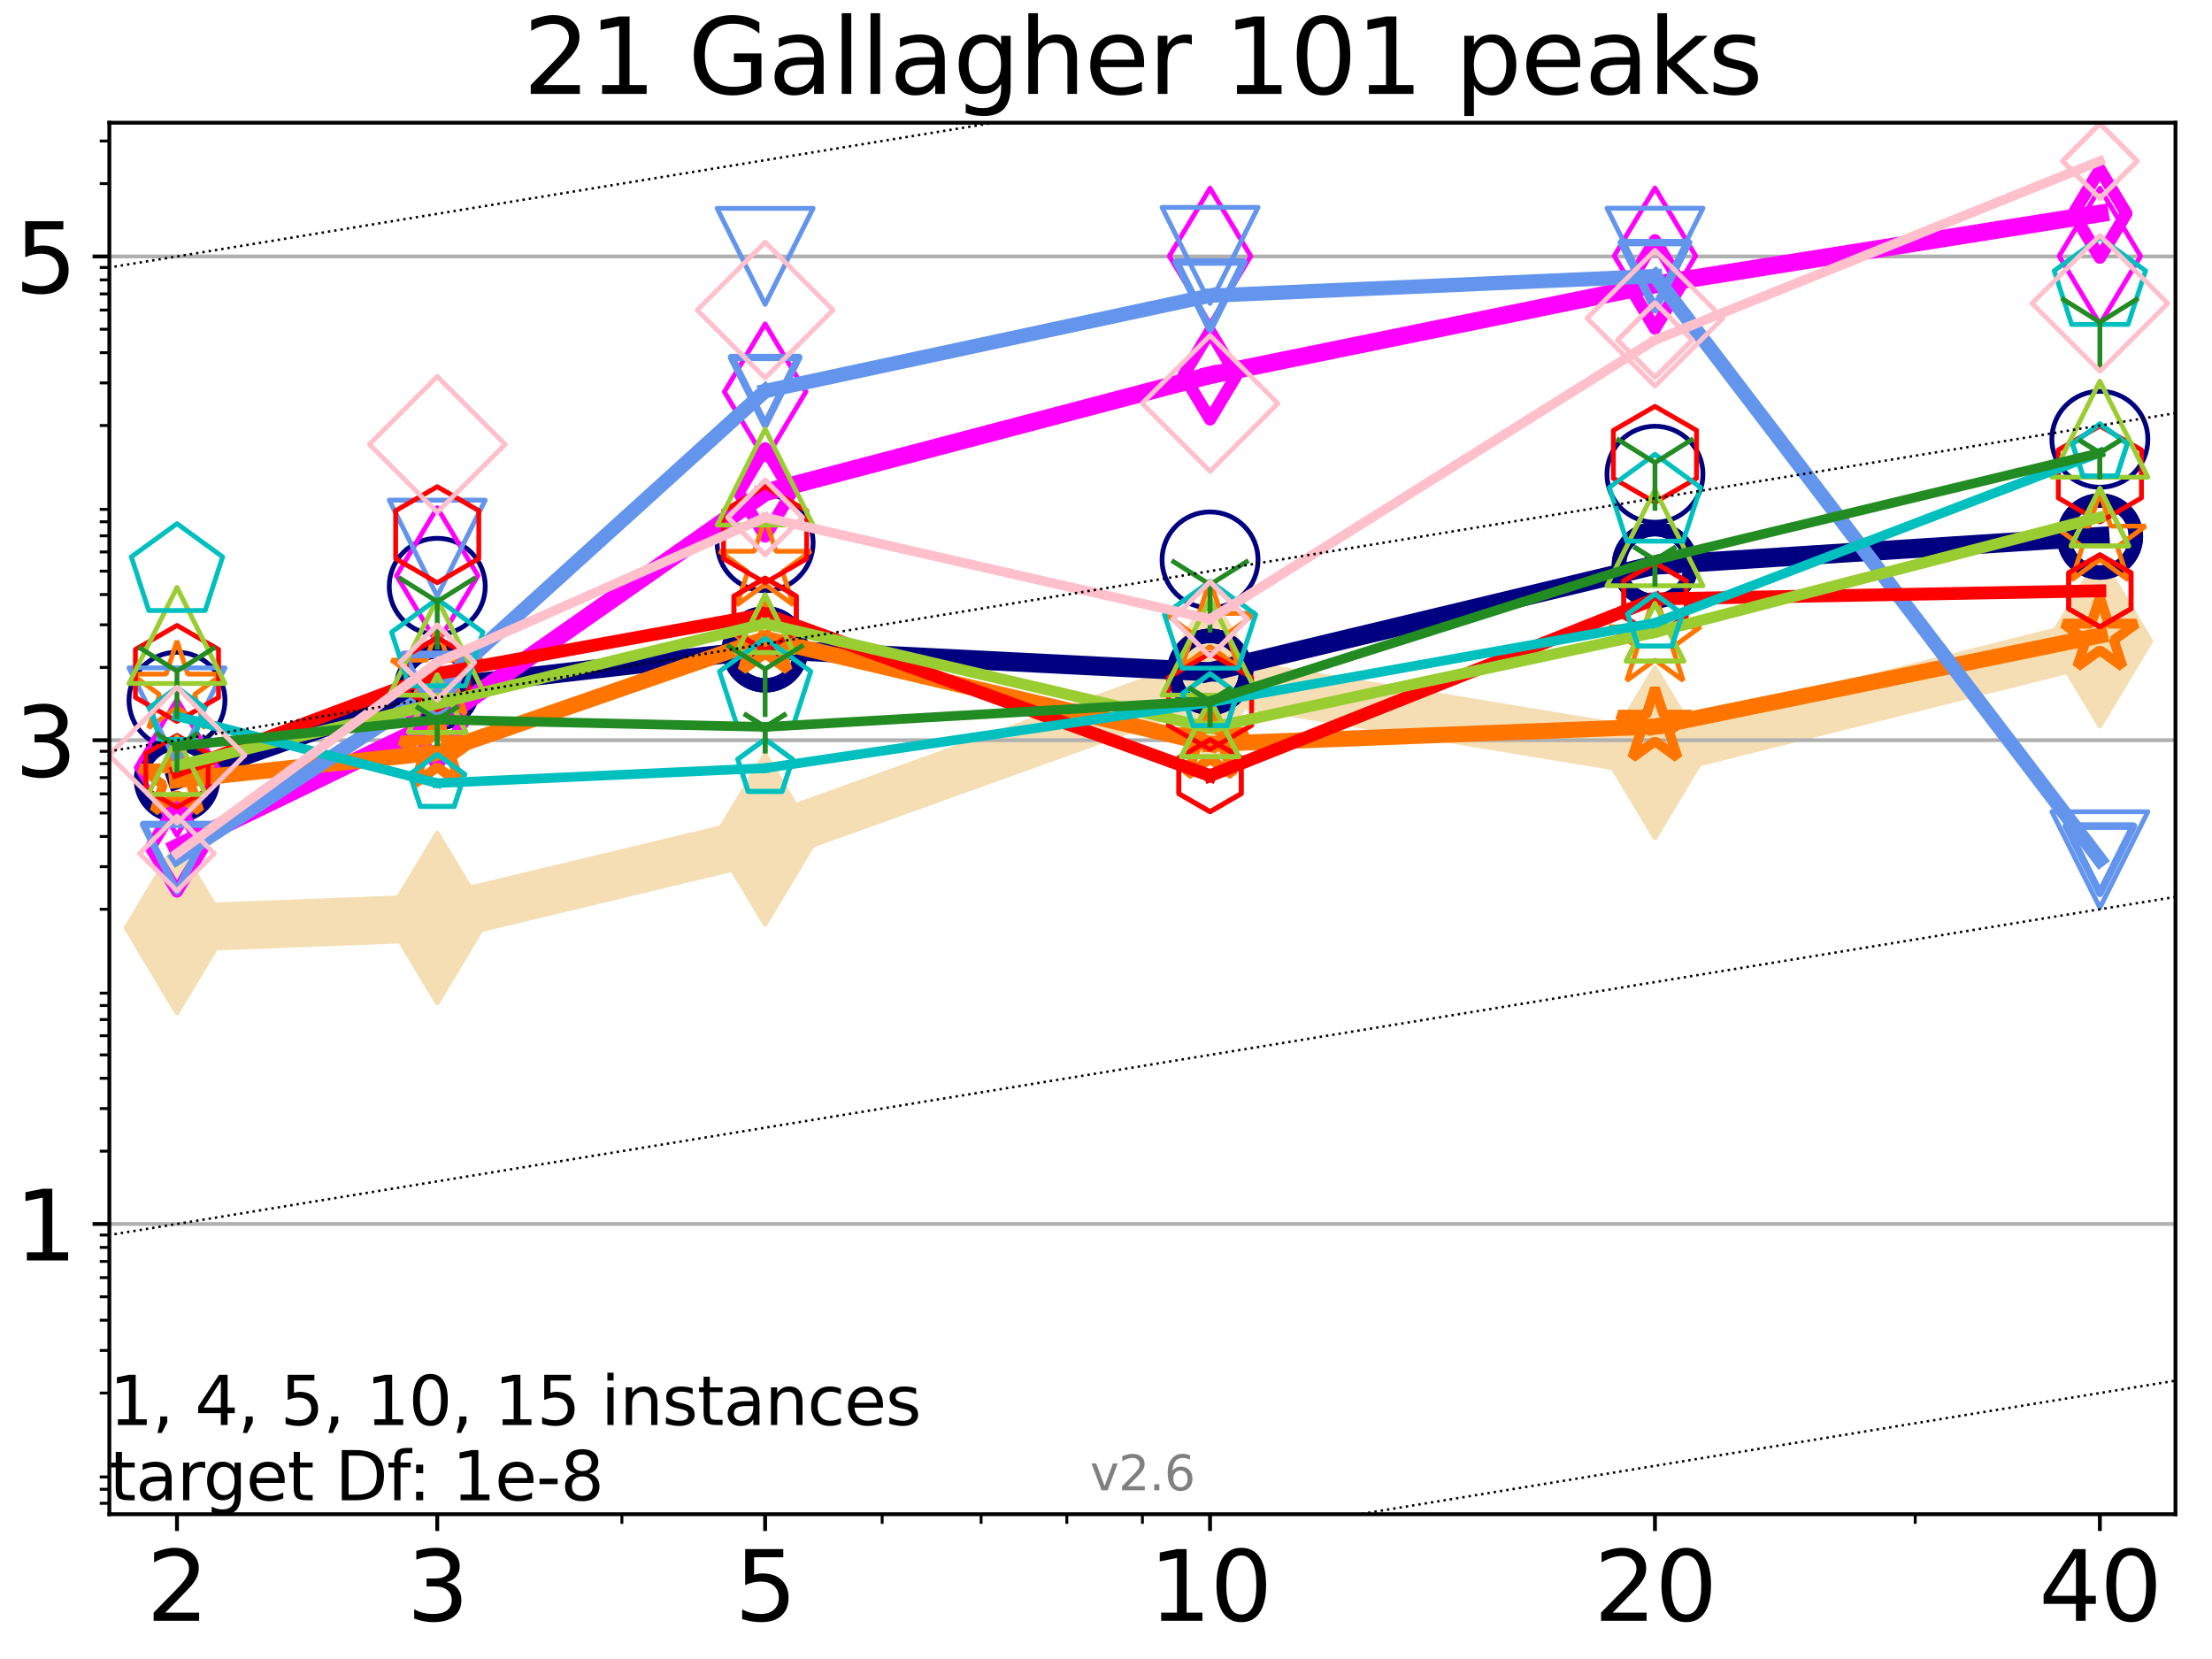 <?xml version="1.0" encoding="utf-8" standalone="no"?>
<!DOCTYPE svg PUBLIC "-//W3C//DTD SVG 1.1//EN"
  "http://www.w3.org/Graphics/SVG/1.1/DTD/svg11.dtd">
<svg xmlns:xlink="http://www.w3.org/1999/xlink" width="460.8pt" height="345.6pt" viewBox="0 0 460.8 345.6" xmlns="http://www.w3.org/2000/svg" version="1.1">
 <defs>
  <style type="text/css">*{stroke-linejoin: round; stroke-linecap: butt}</style>
 </defs>
 <g id="figure_1">
  <g id="patch_1">
   <path d="M 0 345.6 
L 460.8 345.6 
L 460.8 0 
L 0 0 
z
" style="fill: #ffffff"/>
  </g>
  <g id="axes_1">
   <g id="patch_2">
    <path d="M 22.78 315.44 
L 453.192 315.44 
L 453.192 25.56 
L 22.78 25.56 
z
" style="fill: #ffffff"/>
   </g>
   <g id="line2d_1">
    <path d="M 36.868 193.297 
L 91.085 191.241 
L 159.39 174.847 
L 252.074 141.499 
L 344.758 156.831 
L 437.443 133.548 
" clip-path="url(#p0cc7339eef)" style="fill: none; stroke: #f5deb3; stroke-width: 10; stroke-linecap: square"/>
    <defs>
     <path id="m59e6d08c21" d="M -0 17.678 
L 10.607 0 
L 0 -17.678 
L -10.607 -0 
z
" style="stroke: #f5deb3; stroke-linejoin: miter"/>
    </defs>
    <g clip-path="url(#p0cc7339eef)">
     <use xlink:href="#m59e6d08c21" x="36.868" y="193.297" style="fill: #f5deb3; stroke: #f5deb3; stroke-linejoin: miter"/>
     <use xlink:href="#m59e6d08c21" x="91.085" y="191.241" style="fill: #f5deb3; stroke: #f5deb3; stroke-linejoin: miter"/>
     <use xlink:href="#m59e6d08c21" x="159.39" y="174.847" style="fill: #f5deb3; stroke: #f5deb3; stroke-linejoin: miter"/>
     <use xlink:href="#m59e6d08c21" x="252.074" y="141.499" style="fill: #f5deb3; stroke: #f5deb3; stroke-linejoin: miter"/>
     <use xlink:href="#m59e6d08c21" x="344.758" y="156.831" style="fill: #f5deb3; stroke: #f5deb3; stroke-linejoin: miter"/>
     <use xlink:href="#m59e6d08c21" x="437.443" y="133.548" style="fill: #f5deb3; stroke: #f5deb3; stroke-linejoin: miter"/>
    </g>
   </g>
   <g id="matplotlib.axis_1">
    <g id="xtick_1">
     <g id="line2d_2">
      <defs>
       <path id="m53fb46256f" d="M 0 0 
L 0 3.5 
" style="stroke: #000000; stroke-width: 0.8"/>
      </defs>
      <g>
       <use xlink:href="#m53fb46256f" x="36.868" y="315.44" style="stroke: #000000; stroke-width: 0.8"/>
      </g>
     </g>
     <g id="text_1">
      <!-- 2 -->
      <g transform="translate(30.506 337.637)scale(0.2 -0.2)">
       <defs>
        <path id="DejaVuSans-32" d="M 1228 531 
L 3431 531 
L 3431 0 
L 469 0 
L 469 531 
Q 828 903 1448 1529 
Q 2069 2156 2228 2338 
Q 2531 2678 2651 2914 
Q 2772 3150 2772 3378 
Q 2772 3750 2511 3984 
Q 2250 4219 1831 4219 
Q 1534 4219 1204 4116 
Q 875 4013 500 3803 
L 500 4441 
Q 881 4594 1212 4672 
Q 1544 4750 1819 4750 
Q 2544 4750 2975 4387 
Q 3406 4025 3406 3419 
Q 3406 3131 3298 2873 
Q 3191 2616 2906 2266 
Q 2828 2175 2409 1742 
Q 1991 1309 1228 531 
z
" transform="scale(0.016)"/>
       </defs>
       <use xlink:href="#DejaVuSans-32"/>
      </g>
     </g>
    </g>
    <g id="xtick_2">
     <g id="line2d_3">
      <g>
       <use xlink:href="#m53fb46256f" x="91.085" y="315.44" style="stroke: #000000; stroke-width: 0.8"/>
      </g>
     </g>
     <g id="text_2">
      <!-- 3 -->
      <g transform="translate(84.723 337.637)scale(0.2 -0.2)">
       <defs>
        <path id="DejaVuSans-33" d="M 2597 2516 
Q 3050 2419 3304 2112 
Q 3559 1806 3559 1356 
Q 3559 666 3084 287 
Q 2609 -91 1734 -91 
Q 1441 -91 1130 -33 
Q 819 25 488 141 
L 488 750 
Q 750 597 1062 519 
Q 1375 441 1716 441 
Q 2309 441 2620 675 
Q 2931 909 2931 1356 
Q 2931 1769 2642 2001 
Q 2353 2234 1838 2234 
L 1294 2234 
L 1294 2753 
L 1863 2753 
Q 2328 2753 2575 2939 
Q 2822 3125 2822 3475 
Q 2822 3834 2567 4026 
Q 2313 4219 1838 4219 
Q 1578 4219 1281 4162 
Q 984 4106 628 3988 
L 628 4550 
Q 988 4650 1302 4700 
Q 1616 4750 1894 4750 
Q 2613 4750 3031 4423 
Q 3450 4097 3450 3541 
Q 3450 3153 3228 2886 
Q 3006 2619 2597 2516 
z
" transform="scale(0.016)"/>
       </defs>
       <use xlink:href="#DejaVuSans-33"/>
      </g>
     </g>
    </g>
    <g id="xtick_3">
     <g id="line2d_4">
      <g>
       <use xlink:href="#m53fb46256f" x="159.39" y="315.44" style="stroke: #000000; stroke-width: 0.8"/>
      </g>
     </g>
     <g id="text_3">
      <!-- 5 -->
      <g transform="translate(153.028 337.637)scale(0.2 -0.2)">
       <defs>
        <path id="DejaVuSans-35" d="M 691 4666 
L 3169 4666 
L 3169 4134 
L 1269 4134 
L 1269 2991 
Q 1406 3038 1543 3061 
Q 1681 3084 1819 3084 
Q 2600 3084 3056 2656 
Q 3513 2228 3513 1497 
Q 3513 744 3044 326 
Q 2575 -91 1722 -91 
Q 1428 -91 1123 -41 
Q 819 9 494 109 
L 494 744 
Q 775 591 1075 516 
Q 1375 441 1709 441 
Q 2250 441 2565 725 
Q 2881 1009 2881 1497 
Q 2881 1984 2565 2268 
Q 2250 2553 1709 2553 
Q 1456 2553 1204 2497 
Q 953 2441 691 2322 
L 691 4666 
z
" transform="scale(0.016)"/>
       </defs>
       <use xlink:href="#DejaVuSans-35"/>
      </g>
     </g>
    </g>
    <g id="xtick_4">
     <g id="line2d_5">
      <g>
       <use xlink:href="#m53fb46256f" x="252.074" y="315.44" style="stroke: #000000; stroke-width: 0.8"/>
      </g>
     </g>
     <g id="text_4">
      <!-- 10 -->
      <g transform="translate(239.349 337.637)scale(0.2 -0.2)">
       <defs>
        <path id="DejaVuSans-31" d="M 794 531 
L 1825 531 
L 1825 4091 
L 703 3866 
L 703 4441 
L 1819 4666 
L 2450 4666 
L 2450 531 
L 3481 531 
L 3481 0 
L 794 0 
L 794 531 
z
" transform="scale(0.016)"/>
        <path id="DejaVuSans-30" d="M 2034 4250 
Q 1547 4250 1301 3770 
Q 1056 3291 1056 2328 
Q 1056 1369 1301 889 
Q 1547 409 2034 409 
Q 2525 409 2770 889 
Q 3016 1369 3016 2328 
Q 3016 3291 2770 3770 
Q 2525 4250 2034 4250 
z
M 2034 4750 
Q 2819 4750 3233 4129 
Q 3647 3509 3647 2328 
Q 3647 1150 3233 529 
Q 2819 -91 2034 -91 
Q 1250 -91 836 529 
Q 422 1150 422 2328 
Q 422 3509 836 4129 
Q 1250 4750 2034 4750 
z
" transform="scale(0.016)"/>
       </defs>
       <use xlink:href="#DejaVuSans-31"/>
       <use xlink:href="#DejaVuSans-30" x="63.623"/>
      </g>
     </g>
    </g>
    <g id="xtick_5">
     <g id="line2d_6">
      <g>
       <use xlink:href="#m53fb46256f" x="344.758" y="315.44" style="stroke: #000000; stroke-width: 0.8"/>
      </g>
     </g>
     <g id="text_5">
      <!-- 20 -->
      <g transform="translate(332.033 337.637)scale(0.2 -0.2)">
       <use xlink:href="#DejaVuSans-32"/>
       <use xlink:href="#DejaVuSans-30" x="63.623"/>
      </g>
     </g>
    </g>
    <g id="xtick_6">
     <g id="line2d_7">
      <g>
       <use xlink:href="#m53fb46256f" x="437.443" y="315.44" style="stroke: #000000; stroke-width: 0.8"/>
      </g>
     </g>
     <g id="text_6">
      <!-- 40 -->
      <g transform="translate(424.718 337.637)scale(0.2 -0.2)">
       <defs>
        <path id="DejaVuSans-34" d="M 2419 4116 
L 825 1625 
L 2419 1625 
L 2419 4116 
z
M 2253 4666 
L 3047 4666 
L 3047 1625 
L 3713 1625 
L 3713 1100 
L 3047 1100 
L 3047 0 
L 2419 0 
L 2419 1100 
L 313 1100 
L 313 1709 
L 2253 4666 
z
" transform="scale(0.016)"/>
       </defs>
       <use xlink:href="#DejaVuSans-34"/>
       <use xlink:href="#DejaVuSans-30" x="63.623"/>
      </g>
     </g>
    </g>
    <g id="xtick_7">
     <g id="line2d_8">
      <defs>
       <path id="m5dbc9bfbfd" d="M 0 0 
L 0 2 
" style="stroke: #000000; stroke-width: 0.6"/>
      </defs>
      <g>
       <use xlink:href="#m5dbc9bfbfd" x="129.552" y="315.44" style="stroke: #000000; stroke-width: 0.6"/>
      </g>
     </g>
    </g>
    <g id="xtick_8">
     <g id="line2d_9">
      <g>
       <use xlink:href="#m5dbc9bfbfd" x="183.769" y="315.44" style="stroke: #000000; stroke-width: 0.6"/>
      </g>
     </g>
    </g>
    <g id="xtick_9">
     <g id="line2d_10">
      <g>
       <use xlink:href="#m5dbc9bfbfd" x="204.381" y="315.44" style="stroke: #000000; stroke-width: 0.6"/>
      </g>
     </g>
    </g>
    <g id="xtick_10">
     <g id="line2d_11">
      <g>
       <use xlink:href="#m5dbc9bfbfd" x="222.237" y="315.44" style="stroke: #000000; stroke-width: 0.6"/>
      </g>
     </g>
    </g>
    <g id="xtick_11">
     <g id="line2d_12">
      <g>
       <use xlink:href="#m5dbc9bfbfd" x="237.986" y="315.44" style="stroke: #000000; stroke-width: 0.6"/>
      </g>
     </g>
    </g>
    <g id="xtick_12">
     <g id="line2d_13">
      <g>
       <use xlink:href="#m5dbc9bfbfd" x="398.975" y="315.44" style="stroke: #000000; stroke-width: 0.6"/>
      </g>
     </g>
    </g>
   </g>
   <g id="matplotlib.axis_2">
    <g id="ytick_1">
     <g id="line2d_14">
      <path d="M 22.78 254.974 
L 453.192 254.974 
" clip-path="url(#p0cc7339eef)" style="fill: none; stroke: #b0b0b0; stroke-width: 0.8; stroke-linecap: square"/>
     </g>
     <g id="line2d_15">
      <defs>
       <path id="m9f867de79e" d="M 0 0 
L -3.5 0 
" style="stroke: #000000; stroke-width: 0.8"/>
      </defs>
      <g>
       <use xlink:href="#m9f867de79e" x="22.78" y="254.974" style="stroke: #000000; stroke-width: 0.8"/>
      </g>
     </g>
     <g id="text_7">
      <!-- 1 -->
      <g transform="translate(3.055 262.572)scale(0.2 -0.2)">
       <use xlink:href="#DejaVuSans-31"/>
      </g>
     </g>
    </g>
    <g id="ytick_2">
     <g id="line2d_16">
      <path d="M 22.78 154.196 
L 453.192 154.196 
" clip-path="url(#p0cc7339eef)" style="fill: none; stroke: #b0b0b0; stroke-width: 0.8; stroke-linecap: square"/>
     </g>
     <g id="line2d_17">
      <g>
       <use xlink:href="#m9f867de79e" x="22.78" y="154.196" style="stroke: #000000; stroke-width: 0.8"/>
      </g>
     </g>
     <g id="text_8">
      <!-- 3 -->
      <g transform="translate(3.055 161.795)scale(0.2 -0.2)">
       <use xlink:href="#DejaVuSans-33"/>
      </g>
     </g>
    </g>
    <g id="ytick_3">
     <g id="line2d_18">
      <path d="M 22.78 53.419 
L 453.192 53.419 
" clip-path="url(#p0cc7339eef)" style="fill: none; stroke: #b0b0b0; stroke-width: 0.8; stroke-linecap: square"/>
     </g>
     <g id="line2d_19">
      <g>
       <use xlink:href="#m9f867de79e" x="22.78" y="53.419" style="stroke: #000000; stroke-width: 0.8"/>
      </g>
     </g>
     <g id="text_9">
      <!-- 5 -->
      <g transform="translate(3.055 61.017)scale(0.2 -0.2)">
       <use xlink:href="#DejaVuSans-35"/>
      </g>
     </g>
    </g>
    <g id="ytick_4">
     <g id="line2d_20">
      <defs>
       <path id="m5ef508bd2e" d="M 0 0 
L -2 0 
" style="stroke: #000000; stroke-width: 0.6"/>
      </defs>
      <g>
       <use xlink:href="#m5ef508bd2e" x="22.78" y="313.168" style="stroke: #000000; stroke-width: 0.6"/>
      </g>
     </g>
    </g>
    <g id="ytick_5">
     <g id="line2d_21">
      <g>
       <use xlink:href="#m5ef508bd2e" x="22.78" y="310.245" style="stroke: #000000; stroke-width: 0.6"/>
      </g>
     </g>
    </g>
    <g id="ytick_6">
     <g id="line2d_22">
      <g>
       <use xlink:href="#m5ef508bd2e" x="22.78" y="307.668" style="stroke: #000000; stroke-width: 0.6"/>
      </g>
     </g>
    </g>
    <g id="ytick_7">
     <g id="line2d_23">
      <g>
       <use xlink:href="#m5ef508bd2e" x="22.78" y="290.194" style="stroke: #000000; stroke-width: 0.6"/>
      </g>
     </g>
    </g>
    <g id="ytick_8">
     <g id="line2d_24">
      <g>
       <use xlink:href="#m5ef508bd2e" x="22.78" y="281.321" style="stroke: #000000; stroke-width: 0.6"/>
      </g>
     </g>
    </g>
    <g id="ytick_9">
     <g id="line2d_25">
      <g>
       <use xlink:href="#m5ef508bd2e" x="22.78" y="275.025" style="stroke: #000000; stroke-width: 0.6"/>
      </g>
     </g>
    </g>
    <g id="ytick_10">
     <g id="line2d_26">
      <g>
       <use xlink:href="#m5ef508bd2e" x="22.78" y="270.142" style="stroke: #000000; stroke-width: 0.6"/>
      </g>
     </g>
    </g>
    <g id="ytick_11">
     <g id="line2d_27">
      <g>
       <use xlink:href="#m5ef508bd2e" x="22.78" y="266.152" style="stroke: #000000; stroke-width: 0.6"/>
      </g>
     </g>
    </g>
    <g id="ytick_12">
     <g id="line2d_28">
      <g>
       <use xlink:href="#m5ef508bd2e" x="22.78" y="262.779" style="stroke: #000000; stroke-width: 0.6"/>
      </g>
     </g>
    </g>
    <g id="ytick_13">
     <g id="line2d_29">
      <g>
       <use xlink:href="#m5ef508bd2e" x="22.78" y="259.857" style="stroke: #000000; stroke-width: 0.6"/>
      </g>
     </g>
    </g>
    <g id="ytick_14">
     <g id="line2d_30">
      <g>
       <use xlink:href="#m5ef508bd2e" x="22.78" y="257.279" style="stroke: #000000; stroke-width: 0.6"/>
      </g>
     </g>
    </g>
    <g id="ytick_15">
     <g id="line2d_31">
      <g>
       <use xlink:href="#m5ef508bd2e" x="22.78" y="239.805" style="stroke: #000000; stroke-width: 0.6"/>
      </g>
     </g>
    </g>
    <g id="ytick_16">
     <g id="line2d_32">
      <g>
       <use xlink:href="#m5ef508bd2e" x="22.78" y="230.932" style="stroke: #000000; stroke-width: 0.6"/>
      </g>
     </g>
    </g>
    <g id="ytick_17">
     <g id="line2d_33">
      <g>
       <use xlink:href="#m5ef508bd2e" x="22.78" y="224.636" style="stroke: #000000; stroke-width: 0.6"/>
      </g>
     </g>
    </g>
    <g id="ytick_18">
     <g id="line2d_34">
      <g>
       <use xlink:href="#m5ef508bd2e" x="22.78" y="219.753" style="stroke: #000000; stroke-width: 0.6"/>
      </g>
     </g>
    </g>
    <g id="ytick_19">
     <g id="line2d_35">
      <g>
       <use xlink:href="#m5ef508bd2e" x="22.78" y="215.763" style="stroke: #000000; stroke-width: 0.6"/>
      </g>
     </g>
    </g>
    <g id="ytick_20">
     <g id="line2d_36">
      <g>
       <use xlink:href="#m5ef508bd2e" x="22.78" y="212.39" style="stroke: #000000; stroke-width: 0.6"/>
      </g>
     </g>
    </g>
    <g id="ytick_21">
     <g id="line2d_37">
      <g>
       <use xlink:href="#m5ef508bd2e" x="22.78" y="209.468" style="stroke: #000000; stroke-width: 0.6"/>
      </g>
     </g>
    </g>
    <g id="ytick_22">
     <g id="line2d_38">
      <g>
       <use xlink:href="#m5ef508bd2e" x="22.78" y="206.89" style="stroke: #000000; stroke-width: 0.6"/>
      </g>
     </g>
    </g>
    <g id="ytick_23">
     <g id="line2d_39">
      <g>
       <use xlink:href="#m5ef508bd2e" x="22.78" y="189.416" style="stroke: #000000; stroke-width: 0.6"/>
      </g>
     </g>
    </g>
    <g id="ytick_24">
     <g id="line2d_40">
      <g>
       <use xlink:href="#m5ef508bd2e" x="22.78" y="180.543" style="stroke: #000000; stroke-width: 0.6"/>
      </g>
     </g>
    </g>
    <g id="ytick_25">
     <g id="line2d_41">
      <g>
       <use xlink:href="#m5ef508bd2e" x="22.78" y="174.248" style="stroke: #000000; stroke-width: 0.6"/>
      </g>
     </g>
    </g>
    <g id="ytick_26">
     <g id="line2d_42">
      <g>
       <use xlink:href="#m5ef508bd2e" x="22.78" y="169.365" style="stroke: #000000; stroke-width: 0.6"/>
      </g>
     </g>
    </g>
    <g id="ytick_27">
     <g id="line2d_43">
      <g>
       <use xlink:href="#m5ef508bd2e" x="22.78" y="165.375" style="stroke: #000000; stroke-width: 0.6"/>
      </g>
     </g>
    </g>
    <g id="ytick_28">
     <g id="line2d_44">
      <g>
       <use xlink:href="#m5ef508bd2e" x="22.78" y="162.001" style="stroke: #000000; stroke-width: 0.6"/>
      </g>
     </g>
    </g>
    <g id="ytick_29">
     <g id="line2d_45">
      <g>
       <use xlink:href="#m5ef508bd2e" x="22.78" y="159.079" style="stroke: #000000; stroke-width: 0.6"/>
      </g>
     </g>
    </g>
    <g id="ytick_30">
     <g id="line2d_46">
      <g>
       <use xlink:href="#m5ef508bd2e" x="22.78" y="156.502" style="stroke: #000000; stroke-width: 0.6"/>
      </g>
     </g>
    </g>
    <g id="ytick_31">
     <g id="line2d_47">
      <g>
       <use xlink:href="#m5ef508bd2e" x="22.78" y="139.028" style="stroke: #000000; stroke-width: 0.6"/>
      </g>
     </g>
    </g>
    <g id="ytick_32">
     <g id="line2d_48">
      <g>
       <use xlink:href="#m5ef508bd2e" x="22.78" y="130.155" style="stroke: #000000; stroke-width: 0.6"/>
      </g>
     </g>
    </g>
    <g id="ytick_33">
     <g id="line2d_49">
      <g>
       <use xlink:href="#m5ef508bd2e" x="22.78" y="123.859" style="stroke: #000000; stroke-width: 0.6"/>
      </g>
     </g>
    </g>
    <g id="ytick_34">
     <g id="line2d_50">
      <g>
       <use xlink:href="#m5ef508bd2e" x="22.78" y="118.976" style="stroke: #000000; stroke-width: 0.6"/>
      </g>
     </g>
    </g>
    <g id="ytick_35">
     <g id="line2d_51">
      <g>
       <use xlink:href="#m5ef508bd2e" x="22.78" y="114.986" style="stroke: #000000; stroke-width: 0.6"/>
      </g>
     </g>
    </g>
    <g id="ytick_36">
     <g id="line2d_52">
      <g>
       <use xlink:href="#m5ef508bd2e" x="22.78" y="111.613" style="stroke: #000000; stroke-width: 0.6"/>
      </g>
     </g>
    </g>
    <g id="ytick_37">
     <g id="line2d_53">
      <g>
       <use xlink:href="#m5ef508bd2e" x="22.78" y="108.691" style="stroke: #000000; stroke-width: 0.6"/>
      </g>
     </g>
    </g>
    <g id="ytick_38">
     <g id="line2d_54">
      <g>
       <use xlink:href="#m5ef508bd2e" x="22.78" y="106.113" style="stroke: #000000; stroke-width: 0.6"/>
      </g>
     </g>
    </g>
    <g id="ytick_39">
     <g id="line2d_55">
      <g>
       <use xlink:href="#m5ef508bd2e" x="22.78" y="88.639" style="stroke: #000000; stroke-width: 0.6"/>
      </g>
     </g>
    </g>
    <g id="ytick_40">
     <g id="line2d_56">
      <g>
       <use xlink:href="#m5ef508bd2e" x="22.78" y="79.766" style="stroke: #000000; stroke-width: 0.6"/>
      </g>
     </g>
    </g>
    <g id="ytick_41">
     <g id="line2d_57">
      <g>
       <use xlink:href="#m5ef508bd2e" x="22.78" y="73.47" style="stroke: #000000; stroke-width: 0.6"/>
      </g>
     </g>
    </g>
    <g id="ytick_42">
     <g id="line2d_58">
      <g>
       <use xlink:href="#m5ef508bd2e" x="22.78" y="68.587" style="stroke: #000000; stroke-width: 0.6"/>
      </g>
     </g>
    </g>
    <g id="ytick_43">
     <g id="line2d_59">
      <g>
       <use xlink:href="#m5ef508bd2e" x="22.78" y="64.597" style="stroke: #000000; stroke-width: 0.6"/>
      </g>
     </g>
    </g>
    <g id="ytick_44">
     <g id="line2d_60">
      <g>
       <use xlink:href="#m5ef508bd2e" x="22.78" y="61.224" style="stroke: #000000; stroke-width: 0.6"/>
      </g>
     </g>
    </g>
    <g id="ytick_45">
     <g id="line2d_61">
      <g>
       <use xlink:href="#m5ef508bd2e" x="22.78" y="58.302" style="stroke: #000000; stroke-width: 0.6"/>
      </g>
     </g>
    </g>
    <g id="ytick_46">
     <g id="line2d_62">
      <g>
       <use xlink:href="#m5ef508bd2e" x="22.78" y="55.724" style="stroke: #000000; stroke-width: 0.6"/>
      </g>
     </g>
    </g>
    <g id="ytick_47">
     <g id="line2d_63">
      <g>
       <use xlink:href="#m5ef508bd2e" x="22.78" y="38.25" style="stroke: #000000; stroke-width: 0.6"/>
      </g>
     </g>
    </g>
    <g id="ytick_48">
     <g id="line2d_64">
      <g>
       <use xlink:href="#m5ef508bd2e" x="22.78" y="29.377" style="stroke: #000000; stroke-width: 0.6"/>
      </g>
     </g>
    </g>
   </g>
   <g id="line2d_65">
    <path d="M 36.868 162.405 
L 91.085 143.192 
" clip-path="url(#p0cc7339eef)" style="fill: none; stroke: #000080; stroke-width: 4; stroke-linecap: square"/>
    <defs>
     <path id="m9f22466cbc" d="M 0 7.5 
C 1.989 7.5 3.897 6.71 5.303 5.303 
C 6.71 3.897 7.5 1.989 7.5 0 
C 7.5 -1.989 6.71 -3.897 5.303 -5.303 
C 3.897 -6.71 1.989 -7.5 0 -7.5 
C -1.989 -7.5 -3.897 -6.71 -5.303 -5.303 
C -6.71 -3.897 -7.5 -1.989 -7.5 0 
C -7.5 1.989 -6.71 3.897 -5.303 5.303 
C -3.897 6.71 -1.989 7.5 0 7.5 
z
" style="stroke: #000080; stroke-width: 3"/>
    </defs>
    <g clip-path="url(#p0cc7339eef)">
     <use xlink:href="#m9f22466cbc" x="36.868" y="162.405" style="fill-opacity: 0; stroke: #000080; stroke-width: 3"/>
     <use xlink:href="#m9f22466cbc" x="91.085" y="143.192" style="fill-opacity: 0; stroke: #000080; stroke-width: 3"/>
    </g>
   </g>
   <g id="line2d_66">
    <path d="M 91.085 143.192 
L 159.39 135.266 
" clip-path="url(#p0cc7339eef)" style="fill: none; stroke: #000080; stroke-width: 4; stroke-linecap: square"/>
    <g clip-path="url(#p0cc7339eef)">
     <use xlink:href="#m9f22466cbc" x="91.085" y="143.192" style="fill-opacity: 0; stroke: #000080; stroke-width: 3"/>
     <use xlink:href="#m9f22466cbc" x="159.39" y="135.266" style="fill-opacity: 0; stroke: #000080; stroke-width: 3"/>
    </g>
   </g>
   <g id="line2d_67">
    <path d="M 159.39 135.266 
L 252.074 139.954 
" clip-path="url(#p0cc7339eef)" style="fill: none; stroke: #000080; stroke-width: 4; stroke-linecap: square"/>
    <g clip-path="url(#p0cc7339eef)">
     <use xlink:href="#m9f22466cbc" x="159.39" y="135.266" style="fill-opacity: 0; stroke: #000080; stroke-width: 3"/>
     <use xlink:href="#m9f22466cbc" x="252.074" y="139.954" style="fill-opacity: 0; stroke: #000080; stroke-width: 3"/>
    </g>
   </g>
   <g id="line2d_68">
    <path d="M 252.074 139.954 
L 344.758 117.723 
" clip-path="url(#p0cc7339eef)" style="fill: none; stroke: #000080; stroke-width: 4; stroke-linecap: square"/>
    <g clip-path="url(#p0cc7339eef)">
     <use xlink:href="#m9f22466cbc" x="252.074" y="139.954" style="fill-opacity: 0; stroke: #000080; stroke-width: 3"/>
     <use xlink:href="#m9f22466cbc" x="344.758" y="117.723" style="fill-opacity: 0; stroke: #000080; stroke-width: 3"/>
    </g>
   </g>
   <g id="line2d_69">
    <path d="M 344.758 117.723 
L 437.443 111.767 
" clip-path="url(#p0cc7339eef)" style="fill: none; stroke: #000080; stroke-width: 4; stroke-linecap: square"/>
    <g clip-path="url(#p0cc7339eef)">
     <use xlink:href="#m9f22466cbc" x="344.758" y="117.723" style="fill-opacity: 0; stroke: #000080; stroke-width: 3"/>
     <use xlink:href="#m9f22466cbc" x="437.443" y="111.767" style="fill-opacity: 0; stroke: #000080; stroke-width: 3"/>
    </g>
   </g>
   <g id="line2d_70">
    <path d="M 437.443 111.767 
" clip-path="url(#p0cc7339eef)" style="fill: none; stroke: #000080; stroke-width: 4; stroke-linecap: square"/>
    <g clip-path="url(#p0cc7339eef)">
     <use xlink:href="#m9f22466cbc" x="437.443" y="111.767" style="fill-opacity: 0; stroke: #000080; stroke-width: 3"/>
    </g>
   </g>
   <g id="line2d_71"/>
   <g id="line2d_72">
    <defs>
     <path id="m66b62c4f40" d="M 0 10 
C 2.652 10 5.196 8.946 7.071 7.071 
C 8.946 5.196 10 2.652 10 0 
C 10 -2.652 8.946 -5.196 7.071 -7.071 
C 5.196 -8.946 2.652 -10 0 -10 
C -2.652 -10 -5.196 -8.946 -7.071 -7.071 
C -8.946 -5.196 -10 -2.652 -10 0 
C -10 2.652 -8.946 5.196 -7.071 7.071 
C -5.196 8.946 -2.652 10 0 10 
z
" style="stroke: #000080"/>
    </defs>
    <g clip-path="url(#p0cc7339eef)">
     <use xlink:href="#m66b62c4f40" x="36.868" y="145.87" style="fill-opacity: 0; stroke: #000080"/>
     <use xlink:href="#m66b62c4f40" x="91.085" y="122.141" style="fill-opacity: 0; stroke: #000080"/>
     <use xlink:href="#m66b62c4f40" x="159.39" y="113.058" style="fill-opacity: 0; stroke: #000080"/>
     <use xlink:href="#m66b62c4f40" x="252.074" y="116.641" style="fill-opacity: 0; stroke: #000080"/>
     <use xlink:href="#m66b62c4f40" x="344.758" y="98.795" style="fill-opacity: 0; stroke: #000080"/>
     <use xlink:href="#m66b62c4f40" x="437.443" y="91.507" style="fill-opacity: 0; stroke: #000080"/>
    </g>
   </g>
   <g id="line2d_73">
    <path d="M 36.868 176.541 
L 91.085 150.342 
" clip-path="url(#p0cc7339eef)" style="fill: none; stroke: #ff00ff; stroke-width: 3.667; stroke-linecap: square"/>
    <defs>
     <path id="m2772e8d997" d="M -0 9.192 
L 5.515 0 
L 0 -9.192 
L -5.515 -0 
z
" style="stroke: #ff00ff; stroke-width: 2.5; stroke-linejoin: miter"/>
    </defs>
    <g clip-path="url(#p0cc7339eef)">
     <use xlink:href="#m2772e8d997" x="36.868" y="176.541" style="fill-opacity: 0; stroke: #ff00ff; stroke-width: 2.5; stroke-linejoin: miter"/>
     <use xlink:href="#m2772e8d997" x="91.085" y="150.342" style="fill-opacity: 0; stroke: #ff00ff; stroke-width: 2.5; stroke-linejoin: miter"/>
    </g>
   </g>
   <g id="line2d_74">
    <path d="M 91.085 150.342 
L 159.39 102.576 
" clip-path="url(#p0cc7339eef)" style="fill: none; stroke: #ff00ff; stroke-width: 3.667; stroke-linecap: square"/>
    <g clip-path="url(#p0cc7339eef)">
     <use xlink:href="#m2772e8d997" x="91.085" y="150.342" style="fill-opacity: 0; stroke: #ff00ff; stroke-width: 2.5; stroke-linejoin: miter"/>
     <use xlink:href="#m2772e8d997" x="159.39" y="102.576" style="fill-opacity: 0; stroke: #ff00ff; stroke-width: 2.5; stroke-linejoin: miter"/>
    </g>
   </g>
   <g id="line2d_75">
    <path d="M 159.39 102.576 
L 252.074 78.169 
" clip-path="url(#p0cc7339eef)" style="fill: none; stroke: #ff00ff; stroke-width: 3.667; stroke-linecap: square"/>
    <g clip-path="url(#p0cc7339eef)">
     <use xlink:href="#m2772e8d997" x="159.39" y="102.576" style="fill-opacity: 0; stroke: #ff00ff; stroke-width: 2.5; stroke-linejoin: miter"/>
     <use xlink:href="#m2772e8d997" x="252.074" y="78.169" style="fill-opacity: 0; stroke: #ff00ff; stroke-width: 2.5; stroke-linejoin: miter"/>
    </g>
   </g>
   <g id="line2d_76">
    <path d="M 252.074 78.169 
L 344.758 59.248 
" clip-path="url(#p0cc7339eef)" style="fill: none; stroke: #ff00ff; stroke-width: 3.667; stroke-linecap: square"/>
    <g clip-path="url(#p0cc7339eef)">
     <use xlink:href="#m2772e8d997" x="252.074" y="78.169" style="fill-opacity: 0; stroke: #ff00ff; stroke-width: 2.5; stroke-linejoin: miter"/>
     <use xlink:href="#m2772e8d997" x="344.758" y="59.248" style="fill-opacity: 0; stroke: #ff00ff; stroke-width: 2.5; stroke-linejoin: miter"/>
    </g>
   </g>
   <g id="line2d_77">
    <path d="M 344.758 59.248 
L 437.443 44.479 
" clip-path="url(#p0cc7339eef)" style="fill: none; stroke: #ff00ff; stroke-width: 3.667; stroke-linecap: square"/>
    <g clip-path="url(#p0cc7339eef)">
     <use xlink:href="#m2772e8d997" x="344.758" y="59.248" style="fill-opacity: 0; stroke: #ff00ff; stroke-width: 2.5; stroke-linejoin: miter"/>
     <use xlink:href="#m2772e8d997" x="437.443" y="44.479" style="fill-opacity: 0; stroke: #ff00ff; stroke-width: 2.5; stroke-linejoin: miter"/>
    </g>
   </g>
   <g id="line2d_78">
    <path d="M 437.443 44.479 
" clip-path="url(#p0cc7339eef)" style="fill: none; stroke: #ff00ff; stroke-width: 3.667; stroke-linecap: square"/>
    <g clip-path="url(#p0cc7339eef)">
     <use xlink:href="#m2772e8d997" x="437.443" y="44.479" style="fill-opacity: 0; stroke: #ff00ff; stroke-width: 2.5; stroke-linejoin: miter"/>
    </g>
   </g>
   <g id="line2d_79"/>
   <g id="line2d_80">
    <defs>
     <path id="me588035fd8" d="M -0 14.142 
L 8.485 0 
L -0 -14.142 
L -8.485 -0 
z
" style="stroke: #ff00ff; stroke-linejoin: miter"/>
    </defs>
    <g clip-path="url(#p0cc7339eef)">
     <use xlink:href="#me588035fd8" x="36.868" y="159.873" style="fill-opacity: 0; stroke: #ff00ff; stroke-linejoin: miter"/>
     <use xlink:href="#me588035fd8" x="91.085" y="119.912" style="fill-opacity: 0; stroke: #ff00ff; stroke-linejoin: miter"/>
     <use xlink:href="#me588035fd8" x="159.39" y="81.623" style="fill-opacity: 0; stroke: #ff00ff; stroke-linejoin: miter"/>
     <use xlink:href="#me588035fd8" x="252.074" y="53.347" style="fill-opacity: 0; stroke: #ff00ff; stroke-linejoin: miter"/>
     <use xlink:href="#me588035fd8" x="344.758" y="53.31" style="fill-opacity: 0; stroke: #ff00ff; stroke-linejoin: miter"/>
     <use xlink:href="#me588035fd8" x="437.443" y="53.36" style="fill-opacity: 0; stroke: #ff00ff; stroke-linejoin: miter"/>
    </g>
   </g>
   <g id="line2d_81">
    <path d="M 36.868 162.514 
L 91.085 156.745 
" clip-path="url(#p0cc7339eef)" style="fill: none; stroke: #ff7500; stroke-width: 3.333; stroke-linecap: square"/>
    <defs>
     <path id="md9f9caf95d" d="M 0 -8 
L -1.796 -2.472 
L -7.608 -2.472 
L -2.906 0.944 
L -4.702 6.472 
L -0 3.056 
L 4.702 6.472 
L 2.906 0.944 
L 7.608 -2.472 
L 1.796 -2.472 
z
" style="stroke: #ff7500; stroke-width: 2; stroke-linejoin: bevel"/>
    </defs>
    <g clip-path="url(#p0cc7339eef)">
     <use xlink:href="#md9f9caf95d" x="36.868" y="162.514" style="fill-opacity: 0; stroke: #ff7500; stroke-width: 2; stroke-linejoin: bevel"/>
     <use xlink:href="#md9f9caf95d" x="91.085" y="156.745" style="fill-opacity: 0; stroke: #ff7500; stroke-width: 2; stroke-linejoin: bevel"/>
    </g>
   </g>
   <g id="line2d_82">
    <path d="M 91.085 156.745 
L 159.39 133.077 
" clip-path="url(#p0cc7339eef)" style="fill: none; stroke: #ff7500; stroke-width: 3.333; stroke-linecap: square"/>
    <g clip-path="url(#p0cc7339eef)">
     <use xlink:href="#md9f9caf95d" x="91.085" y="156.745" style="fill-opacity: 0; stroke: #ff7500; stroke-width: 2; stroke-linejoin: bevel"/>
     <use xlink:href="#md9f9caf95d" x="159.39" y="133.077" style="fill-opacity: 0; stroke: #ff7500; stroke-width: 2; stroke-linejoin: bevel"/>
    </g>
   </g>
   <g id="line2d_83">
    <path d="M 159.39 133.077 
L 252.074 154.978 
" clip-path="url(#p0cc7339eef)" style="fill: none; stroke: #ff7500; stroke-width: 3.333; stroke-linecap: square"/>
    <g clip-path="url(#p0cc7339eef)">
     <use xlink:href="#md9f9caf95d" x="159.39" y="133.077" style="fill-opacity: 0; stroke: #ff7500; stroke-width: 2; stroke-linejoin: bevel"/>
     <use xlink:href="#md9f9caf95d" x="252.074" y="154.978" style="fill-opacity: 0; stroke: #ff7500; stroke-width: 2; stroke-linejoin: bevel"/>
    </g>
   </g>
   <g id="line2d_84">
    <path d="M 252.074 154.978 
L 344.758 151.354 
" clip-path="url(#p0cc7339eef)" style="fill: none; stroke: #ff7500; stroke-width: 3.333; stroke-linecap: square"/>
    <g clip-path="url(#p0cc7339eef)">
     <use xlink:href="#md9f9caf95d" x="252.074" y="154.978" style="fill-opacity: 0; stroke: #ff7500; stroke-width: 2; stroke-linejoin: bevel"/>
     <use xlink:href="#md9f9caf95d" x="344.758" y="151.354" style="fill-opacity: 0; stroke: #ff7500; stroke-width: 2; stroke-linejoin: bevel"/>
    </g>
   </g>
   <g id="line2d_85">
    <path d="M 344.758 151.354 
L 437.443 132.393 
" clip-path="url(#p0cc7339eef)" style="fill: none; stroke: #ff7500; stroke-width: 3.333; stroke-linecap: square"/>
    <g clip-path="url(#p0cc7339eef)">
     <use xlink:href="#md9f9caf95d" x="344.758" y="151.354" style="fill-opacity: 0; stroke: #ff7500; stroke-width: 2; stroke-linejoin: bevel"/>
     <use xlink:href="#md9f9caf95d" x="437.443" y="132.393" style="fill-opacity: 0; stroke: #ff7500; stroke-width: 2; stroke-linejoin: bevel"/>
    </g>
   </g>
   <g id="line2d_86">
    <path d="M 437.443 132.393 
" clip-path="url(#p0cc7339eef)" style="fill: none; stroke: #ff7500; stroke-width: 3.333; stroke-linecap: square"/>
    <g clip-path="url(#p0cc7339eef)">
     <use xlink:href="#md9f9caf95d" x="437.443" y="132.393" style="fill-opacity: 0; stroke: #ff7500; stroke-width: 2; stroke-linejoin: bevel"/>
    </g>
   </g>
   <g id="line2d_87"/>
   <g id="line2d_88">
    <defs>
     <path id="m753a0eb50a" d="M 0 -10 
L -2.245 -3.09 
L -9.511 -3.09 
L -3.633 1.18 
L -5.878 8.09 
L -0 3.82 
L 5.878 8.09 
L 3.633 1.18 
L 9.511 -3.09 
L 2.245 -3.09 
z
" style="stroke: #ff7500; stroke-linejoin: bevel"/>
    </defs>
    <g clip-path="url(#p0cc7339eef)">
     <use xlink:href="#m753a0eb50a" x="36.868" y="143.524" style="fill-opacity: 0; stroke: #ff7500; stroke-linejoin: bevel"/>
     <use xlink:href="#m753a0eb50a" x="91.085" y="140.612" style="fill-opacity: 0; stroke: #ff7500; stroke-linejoin: bevel"/>
     <use xlink:href="#m753a0eb50a" x="159.39" y="117.928" style="fill-opacity: 0; stroke: #ff7500; stroke-linejoin: bevel"/>
     <use xlink:href="#m753a0eb50a" x="252.074" y="130.863" style="fill-opacity: 0; stroke: #ff7500; stroke-linejoin: bevel"/>
     <use xlink:href="#m753a0eb50a" x="344.758" y="133.672" style="fill-opacity: 0; stroke: #ff7500; stroke-linejoin: bevel"/>
     <use xlink:href="#m753a0eb50a" x="437.443" y="112.693" style="fill-opacity: 0; stroke: #ff7500; stroke-linejoin: bevel"/>
    </g>
   </g>
   <g id="line2d_89">
    <path d="M 36.868 178.724 
L 91.085 143.329 
" clip-path="url(#p0cc7339eef)" style="fill: none; stroke: #6495ed; stroke-width: 3; stroke-linecap: square"/>
    <defs>
     <path id="m54feb60058" d="M -0 7 
L 7 -7 
L -7 -7 
z
" style="stroke: #6495ed; stroke-width: 1.5; stroke-linejoin: miter"/>
    </defs>
    <g clip-path="url(#p0cc7339eef)">
     <use xlink:href="#m54feb60058" x="36.868" y="178.724" style="fill-opacity: 0; stroke: #6495ed; stroke-width: 1.5; stroke-linejoin: miter"/>
     <use xlink:href="#m54feb60058" x="91.085" y="143.329" style="fill-opacity: 0; stroke: #6495ed; stroke-width: 1.5; stroke-linejoin: miter"/>
    </g>
   </g>
   <g id="line2d_90">
    <path d="M 91.085 143.329 
L 159.39 81.464 
" clip-path="url(#p0cc7339eef)" style="fill: none; stroke: #6495ed; stroke-width: 3; stroke-linecap: square"/>
    <g clip-path="url(#p0cc7339eef)">
     <use xlink:href="#m54feb60058" x="91.085" y="143.329" style="fill-opacity: 0; stroke: #6495ed; stroke-width: 1.5; stroke-linejoin: miter"/>
     <use xlink:href="#m54feb60058" x="159.39" y="81.464" style="fill-opacity: 0; stroke: #6495ed; stroke-width: 1.5; stroke-linejoin: miter"/>
    </g>
   </g>
   <g id="line2d_91">
    <path d="M 159.39 81.464 
L 252.074 61.588 
" clip-path="url(#p0cc7339eef)" style="fill: none; stroke: #6495ed; stroke-width: 3; stroke-linecap: square"/>
    <g clip-path="url(#p0cc7339eef)">
     <use xlink:href="#m54feb60058" x="159.39" y="81.464" style="fill-opacity: 0; stroke: #6495ed; stroke-width: 1.5; stroke-linejoin: miter"/>
     <use xlink:href="#m54feb60058" x="252.074" y="61.588" style="fill-opacity: 0; stroke: #6495ed; stroke-width: 1.5; stroke-linejoin: miter"/>
    </g>
   </g>
   <g id="line2d_92">
    <path d="M 252.074 61.588 
L 344.758 57.522 
" clip-path="url(#p0cc7339eef)" style="fill: none; stroke: #6495ed; stroke-width: 3; stroke-linecap: square"/>
    <g clip-path="url(#p0cc7339eef)">
     <use xlink:href="#m54feb60058" x="252.074" y="61.588" style="fill-opacity: 0; stroke: #6495ed; stroke-width: 1.5; stroke-linejoin: miter"/>
     <use xlink:href="#m54feb60058" x="344.758" y="57.522" style="fill-opacity: 0; stroke: #6495ed; stroke-width: 1.5; stroke-linejoin: miter"/>
    </g>
   </g>
   <g id="line2d_93">
    <path d="M 344.758 57.522 
L 437.443 179.098 
" clip-path="url(#p0cc7339eef)" style="fill: none; stroke: #6495ed; stroke-width: 3; stroke-linecap: square"/>
    <g clip-path="url(#p0cc7339eef)">
     <use xlink:href="#m54feb60058" x="344.758" y="57.522" style="fill-opacity: 0; stroke: #6495ed; stroke-width: 1.5; stroke-linejoin: miter"/>
     <use xlink:href="#m54feb60058" x="437.443" y="179.098" style="fill-opacity: 0; stroke: #6495ed; stroke-width: 1.5; stroke-linejoin: miter"/>
    </g>
   </g>
   <g id="line2d_94">
    <path d="M 437.443 179.098 
" clip-path="url(#p0cc7339eef)" style="fill: none; stroke: #6495ed; stroke-width: 3; stroke-linecap: square"/>
    <g clip-path="url(#p0cc7339eef)">
     <use xlink:href="#m54feb60058" x="437.443" y="179.098" style="fill-opacity: 0; stroke: #6495ed; stroke-width: 1.5; stroke-linejoin: miter"/>
    </g>
   </g>
   <g id="line2d_95"/>
   <g id="line2d_96">
    <defs>
     <path id="me6beb2bada" d="M -0 10 
L 10 -10 
L -10 -10 
z
" style="stroke: #6495ed; stroke-linejoin: miter"/>
    </defs>
    <g clip-path="url(#p0cc7339eef)">
     <use xlink:href="#me6beb2bada" x="36.868" y="149.13" style="fill-opacity: 0; stroke: #6495ed; stroke-linejoin: miter"/>
     <use xlink:href="#me6beb2bada" x="91.085" y="114.192" style="fill-opacity: 0; stroke: #6495ed; stroke-linejoin: miter"/>
     <use xlink:href="#me6beb2bada" x="159.39" y="53.407" style="fill-opacity: 0; stroke: #6495ed; stroke-linejoin: miter"/>
     <use xlink:href="#me6beb2bada" x="252.074" y="53.206" style="fill-opacity: 0; stroke: #6495ed; stroke-linejoin: miter"/>
     <use xlink:href="#me6beb2bada" x="344.758" y="53.375" style="fill-opacity: 0; stroke: #6495ed; stroke-linejoin: miter"/>
     <use xlink:href="#me6beb2bada" x="437.443" y="179.098" style="fill-opacity: 0; stroke: #6495ed; stroke-linejoin: miter"/>
    </g>
   </g>
   <g id="line2d_97">
    <path d="M 36.868 160.688 
L 91.085 140.348 
" clip-path="url(#p0cc7339eef)" style="fill: none; stroke: #ff0000; stroke-width: 2.667; stroke-linecap: square"/>
    <defs>
     <path id="m4f22ca43a4" d="M 0 -7.5 
L -6.495 -3.75 
L -6.495 3.75 
L -0 7.5 
L 6.495 3.75 
L 6.495 -3.75 
z
" style="stroke: #ff0000; stroke-linejoin: miter"/>
    </defs>
    <g clip-path="url(#p0cc7339eef)">
     <use xlink:href="#m4f22ca43a4" x="36.868" y="160.688" style="fill-opacity: 0; stroke: #ff0000; stroke-linejoin: miter"/>
     <use xlink:href="#m4f22ca43a4" x="91.085" y="140.348" style="fill-opacity: 0; stroke: #ff0000; stroke-linejoin: miter"/>
    </g>
   </g>
   <g id="line2d_98">
    <path d="M 91.085 140.348 
L 159.39 127.94 
" clip-path="url(#p0cc7339eef)" style="fill: none; stroke: #ff0000; stroke-width: 2.667; stroke-linecap: square"/>
    <g clip-path="url(#p0cc7339eef)">
     <use xlink:href="#m4f22ca43a4" x="91.085" y="140.348" style="fill-opacity: 0; stroke: #ff0000; stroke-linejoin: miter"/>
     <use xlink:href="#m4f22ca43a4" x="159.39" y="127.94" style="fill-opacity: 0; stroke: #ff0000; stroke-linejoin: miter"/>
    </g>
   </g>
   <g id="line2d_99">
    <path d="M 159.39 127.94 
L 252.074 161.588 
" clip-path="url(#p0cc7339eef)" style="fill: none; stroke: #ff0000; stroke-width: 2.667; stroke-linecap: square"/>
    <g clip-path="url(#p0cc7339eef)">
     <use xlink:href="#m4f22ca43a4" x="159.39" y="127.94" style="fill-opacity: 0; stroke: #ff0000; stroke-linejoin: miter"/>
     <use xlink:href="#m4f22ca43a4" x="252.074" y="161.588" style="fill-opacity: 0; stroke: #ff0000; stroke-linejoin: miter"/>
    </g>
   </g>
   <g id="line2d_100">
    <path d="M 252.074 161.588 
L 344.758 124.762 
" clip-path="url(#p0cc7339eef)" style="fill: none; stroke: #ff0000; stroke-width: 2.667; stroke-linecap: square"/>
    <g clip-path="url(#p0cc7339eef)">
     <use xlink:href="#m4f22ca43a4" x="252.074" y="161.588" style="fill-opacity: 0; stroke: #ff0000; stroke-linejoin: miter"/>
     <use xlink:href="#m4f22ca43a4" x="344.758" y="124.762" style="fill-opacity: 0; stroke: #ff0000; stroke-linejoin: miter"/>
    </g>
   </g>
   <g id="line2d_101">
    <path d="M 344.758 124.762 
L 437.443 123.075 
" clip-path="url(#p0cc7339eef)" style="fill: none; stroke: #ff0000; stroke-width: 2.667; stroke-linecap: square"/>
    <g clip-path="url(#p0cc7339eef)">
     <use xlink:href="#m4f22ca43a4" x="344.758" y="124.762" style="fill-opacity: 0; stroke: #ff0000; stroke-linejoin: miter"/>
     <use xlink:href="#m4f22ca43a4" x="437.443" y="123.075" style="fill-opacity: 0; stroke: #ff0000; stroke-linejoin: miter"/>
    </g>
   </g>
   <g id="line2d_102">
    <path d="M 437.443 123.075 
" clip-path="url(#p0cc7339eef)" style="fill: none; stroke: #ff0000; stroke-width: 2.667; stroke-linecap: square"/>
    <g clip-path="url(#p0cc7339eef)">
     <use xlink:href="#m4f22ca43a4" x="437.443" y="123.075" style="fill-opacity: 0; stroke: #ff0000; stroke-linejoin: miter"/>
    </g>
   </g>
   <g id="line2d_103"/>
   <g id="line2d_104">
    <defs>
     <path id="md4ef4842f1" d="M 0 -10 
L -8.66 -5 
L -8.66 5 
L -0 10 
L 8.66 5 
L 8.66 -5 
z
" style="stroke: #ff0000; stroke-linejoin: miter"/>
    </defs>
    <g clip-path="url(#p0cc7339eef)">
     <use xlink:href="#md4ef4842f1" x="36.868" y="140.289" style="fill-opacity: 0; stroke: #ff0000; stroke-linejoin: miter"/>
     <use xlink:href="#md4ef4842f1" x="91.085" y="111.385" style="fill-opacity: 0; stroke: #ff0000; stroke-linejoin: miter"/>
     <use xlink:href="#md4ef4842f1" x="159.39" y="111.391" style="fill-opacity: 0; stroke: #ff0000; stroke-linejoin: miter"/>
     <use xlink:href="#md4ef4842f1" x="252.074" y="146.121" style="fill-opacity: 0; stroke: #ff0000; stroke-linejoin: miter"/>
     <use xlink:href="#md4ef4842f1" x="344.758" y="94.651" style="fill-opacity: 0; stroke: #ff0000; stroke-linejoin: miter"/>
     <use xlink:href="#md4ef4842f1" x="437.443" y="98.732" style="fill-opacity: 0; stroke: #ff0000; stroke-linejoin: miter"/>
    </g>
   </g>
   <g id="line2d_105">
    <path d="M 36.868 159.507 
L 91.085 146.567 
" clip-path="url(#p0cc7339eef)" style="fill: none; stroke: #9acd32; stroke-width: 2.333; stroke-linecap: square"/>
    <defs>
     <path id="mb55f4912ee" d="M 0 -6 
L -6 6 
L 6 6 
z
" style="stroke: #9acd32; stroke-linejoin: miter"/>
    </defs>
    <g clip-path="url(#p0cc7339eef)">
     <use xlink:href="#mb55f4912ee" x="36.868" y="159.507" style="fill-opacity: 0; stroke: #9acd32; stroke-linejoin: miter"/>
     <use xlink:href="#mb55f4912ee" x="91.085" y="146.567" style="fill-opacity: 0; stroke: #9acd32; stroke-linejoin: miter"/>
    </g>
   </g>
   <g id="line2d_106">
    <path d="M 91.085 146.567 
L 159.39 129.924 
" clip-path="url(#p0cc7339eef)" style="fill: none; stroke: #9acd32; stroke-width: 2.333; stroke-linecap: square"/>
    <g clip-path="url(#p0cc7339eef)">
     <use xlink:href="#mb55f4912ee" x="91.085" y="146.567" style="fill-opacity: 0; stroke: #9acd32; stroke-linejoin: miter"/>
     <use xlink:href="#mb55f4912ee" x="159.39" y="129.924" style="fill-opacity: 0; stroke: #9acd32; stroke-linejoin: miter"/>
    </g>
   </g>
   <g id="line2d_107">
    <path d="M 159.39 129.924 
L 252.074 151.629 
" clip-path="url(#p0cc7339eef)" style="fill: none; stroke: #9acd32; stroke-width: 2.333; stroke-linecap: square"/>
    <g clip-path="url(#p0cc7339eef)">
     <use xlink:href="#mb55f4912ee" x="159.39" y="129.924" style="fill-opacity: 0; stroke: #9acd32; stroke-linejoin: miter"/>
     <use xlink:href="#mb55f4912ee" x="252.074" y="151.629" style="fill-opacity: 0; stroke: #9acd32; stroke-linejoin: miter"/>
    </g>
   </g>
   <g id="line2d_108">
    <path d="M 252.074 151.629 
L 344.758 131.719 
" clip-path="url(#p0cc7339eef)" style="fill: none; stroke: #9acd32; stroke-width: 2.333; stroke-linecap: square"/>
    <g clip-path="url(#p0cc7339eef)">
     <use xlink:href="#mb55f4912ee" x="252.074" y="151.629" style="fill-opacity: 0; stroke: #9acd32; stroke-linejoin: miter"/>
     <use xlink:href="#mb55f4912ee" x="344.758" y="131.719" style="fill-opacity: 0; stroke: #9acd32; stroke-linejoin: miter"/>
    </g>
   </g>
   <g id="line2d_109">
    <path d="M 344.758 131.719 
L 437.443 107.728 
" clip-path="url(#p0cc7339eef)" style="fill: none; stroke: #9acd32; stroke-width: 2.333; stroke-linecap: square"/>
    <g clip-path="url(#p0cc7339eef)">
     <use xlink:href="#mb55f4912ee" x="344.758" y="131.719" style="fill-opacity: 0; stroke: #9acd32; stroke-linejoin: miter"/>
     <use xlink:href="#mb55f4912ee" x="437.443" y="107.728" style="fill-opacity: 0; stroke: #9acd32; stroke-linejoin: miter"/>
    </g>
   </g>
   <g id="line2d_110">
    <path d="M 437.443 107.728 
" clip-path="url(#p0cc7339eef)" style="fill: none; stroke: #9acd32; stroke-width: 2.333; stroke-linecap: square"/>
    <g clip-path="url(#p0cc7339eef)">
     <use xlink:href="#mb55f4912ee" x="437.443" y="107.728" style="fill-opacity: 0; stroke: #9acd32; stroke-linejoin: miter"/>
    </g>
   </g>
   <g id="line2d_111"/>
   <g id="line2d_112">
    <defs>
     <path id="md85511e58a" d="M 0 -10 
L -10 10 
L 10 10 
z
" style="stroke: #9acd32; stroke-linejoin: miter"/>
    </defs>
    <g clip-path="url(#p0cc7339eef)">
     <use xlink:href="#md85511e58a" x="36.868" y="132.383" style="fill-opacity: 0; stroke: #9acd32; stroke-linejoin: miter"/>
     <use xlink:href="#md85511e58a" x="91.085" y="134.814" style="fill-opacity: 0; stroke: #9acd32; stroke-linejoin: miter"/>
     <use xlink:href="#md85511e58a" x="159.39" y="99.378" style="fill-opacity: 0; stroke: #9acd32; stroke-linejoin: miter"/>
     <use xlink:href="#md85511e58a" x="252.074" y="134.811" style="fill-opacity: 0; stroke: #9acd32; stroke-linejoin: miter"/>
     <use xlink:href="#md85511e58a" x="344.758" y="112.021" style="fill-opacity: 0; stroke: #9acd32; stroke-linejoin: miter"/>
     <use xlink:href="#md85511e58a" x="437.443" y="89.411" style="fill-opacity: 0; stroke: #9acd32; stroke-linejoin: miter"/>
    </g>
   </g>
   <g id="line2d_113">
    <path d="M 36.868 149.208 
L 91.085 163.144 
" clip-path="url(#p0cc7339eef)" style="fill: none; stroke: #00bfbf; stroke-width: 2; stroke-linecap: square"/>
    <defs>
     <path id="me7e1f82d52" d="M 0 -6 
L -5.706 -1.854 
L -3.527 4.854 
L 3.527 4.854 
L 5.706 -1.854 
z
" style="stroke: #00bfbf; stroke-linejoin: miter"/>
    </defs>
    <g clip-path="url(#p0cc7339eef)">
     <use xlink:href="#me7e1f82d52" x="36.868" y="149.208" style="fill-opacity: 0; stroke: #00bfbf; stroke-linejoin: miter"/>
     <use xlink:href="#me7e1f82d52" x="91.085" y="163.144" style="fill-opacity: 0; stroke: #00bfbf; stroke-linejoin: miter"/>
    </g>
   </g>
   <g id="line2d_114">
    <path d="M 91.085 163.144 
L 159.39 160.013 
" clip-path="url(#p0cc7339eef)" style="fill: none; stroke: #00bfbf; stroke-width: 2; stroke-linecap: square"/>
    <g clip-path="url(#p0cc7339eef)">
     <use xlink:href="#me7e1f82d52" x="91.085" y="163.144" style="fill-opacity: 0; stroke: #00bfbf; stroke-linejoin: miter"/>
     <use xlink:href="#me7e1f82d52" x="159.39" y="160.013" style="fill-opacity: 0; stroke: #00bfbf; stroke-linejoin: miter"/>
    </g>
   </g>
   <g id="line2d_115">
    <path d="M 159.39 160.013 
L 252.074 146.33 
" clip-path="url(#p0cc7339eef)" style="fill: none; stroke: #00bfbf; stroke-width: 2; stroke-linecap: square"/>
    <g clip-path="url(#p0cc7339eef)">
     <use xlink:href="#me7e1f82d52" x="159.39" y="160.013" style="fill-opacity: 0; stroke: #00bfbf; stroke-linejoin: miter"/>
     <use xlink:href="#me7e1f82d52" x="252.074" y="146.33" style="fill-opacity: 0; stroke: #00bfbf; stroke-linejoin: miter"/>
    </g>
   </g>
   <g id="line2d_116">
    <path d="M 252.074 146.33 
L 344.758 129.748 
" clip-path="url(#p0cc7339eef)" style="fill: none; stroke: #00bfbf; stroke-width: 2; stroke-linecap: square"/>
    <g clip-path="url(#p0cc7339eef)">
     <use xlink:href="#me7e1f82d52" x="252.074" y="146.33" style="fill-opacity: 0; stroke: #00bfbf; stroke-linejoin: miter"/>
     <use xlink:href="#me7e1f82d52" x="344.758" y="129.748" style="fill-opacity: 0; stroke: #00bfbf; stroke-linejoin: miter"/>
    </g>
   </g>
   <g id="line2d_117">
    <path d="M 344.758 129.748 
L 437.443 94.302 
" clip-path="url(#p0cc7339eef)" style="fill: none; stroke: #00bfbf; stroke-width: 2; stroke-linecap: square"/>
    <g clip-path="url(#p0cc7339eef)">
     <use xlink:href="#me7e1f82d52" x="344.758" y="129.748" style="fill-opacity: 0; stroke: #00bfbf; stroke-linejoin: miter"/>
     <use xlink:href="#me7e1f82d52" x="437.443" y="94.302" style="fill-opacity: 0; stroke: #00bfbf; stroke-linejoin: miter"/>
    </g>
   </g>
   <g id="line2d_118">
    <path d="M 437.443 94.302 
" clip-path="url(#p0cc7339eef)" style="fill: none; stroke: #00bfbf; stroke-width: 2; stroke-linecap: square"/>
    <g clip-path="url(#p0cc7339eef)">
     <use xlink:href="#me7e1f82d52" x="437.443" y="94.302" style="fill-opacity: 0; stroke: #00bfbf; stroke-linejoin: miter"/>
    </g>
   </g>
   <g id="line2d_119"/>
   <g id="line2d_120">
    <defs>
     <path id="m9753747a86" d="M 0 -10 
L -9.511 -3.09 
L -5.878 8.09 
L 5.878 8.09 
L 9.511 -3.09 
z
" style="stroke: #00bfbf; stroke-linejoin: miter"/>
    </defs>
    <g clip-path="url(#p0cc7339eef)">
     <use xlink:href="#m9753747a86" x="36.868" y="119.09" style="fill-opacity: 0; stroke: #00bfbf; stroke-linejoin: miter"/>
     <use xlink:href="#m9753747a86" x="91.085" y="134.781" style="fill-opacity: 0; stroke: #00bfbf; stroke-linejoin: miter"/>
     <use xlink:href="#m9753747a86" x="159.39" y="142.963" style="fill-opacity: 0; stroke: #00bfbf; stroke-linejoin: miter"/>
     <use xlink:href="#m9753747a86" x="252.074" y="131.096" style="fill-opacity: 0; stroke: #00bfbf; stroke-linejoin: miter"/>
     <use xlink:href="#m9753747a86" x="344.758" y="104.642" style="fill-opacity: 0; stroke: #00bfbf; stroke-linejoin: miter"/>
     <use xlink:href="#m9753747a86" x="437.443" y="59.494" style="fill-opacity: 0; stroke: #00bfbf; stroke-linejoin: miter"/>
    </g>
   </g>
   <g id="line2d_121">
    <path d="M 36.868 155.441 
L 91.085 149.91 
" clip-path="url(#p0cc7339eef)" style="fill: none; stroke: #228b22; stroke-width: 2; stroke-linecap: square"/>
    <defs>
     <path id="m958bc89e1f" d="M 0 0 
L 0 5.5 
M 0 0 
L 4.4 -2.75 
M 0 0 
L -4.4 -2.75 
" style="stroke: #228b22"/>
    </defs>
    <g clip-path="url(#p0cc7339eef)">
     <use xlink:href="#m958bc89e1f" x="36.868" y="155.441" style="fill-opacity: 0; stroke: #228b22"/>
     <use xlink:href="#m958bc89e1f" x="91.085" y="149.91" style="fill-opacity: 0; stroke: #228b22"/>
    </g>
   </g>
   <g id="line2d_122">
    <path d="M 91.085 149.91 
L 159.39 151.435 
" clip-path="url(#p0cc7339eef)" style="fill: none; stroke: #228b22; stroke-width: 2; stroke-linecap: square"/>
    <g clip-path="url(#p0cc7339eef)">
     <use xlink:href="#m958bc89e1f" x="91.085" y="149.91" style="fill-opacity: 0; stroke: #228b22"/>
     <use xlink:href="#m958bc89e1f" x="159.39" y="151.435" style="fill-opacity: 0; stroke: #228b22"/>
    </g>
   </g>
   <g id="line2d_123">
    <path d="M 159.39 151.435 
L 252.074 146.029 
" clip-path="url(#p0cc7339eef)" style="fill: none; stroke: #228b22; stroke-width: 2; stroke-linecap: square"/>
    <g clip-path="url(#p0cc7339eef)">
     <use xlink:href="#m958bc89e1f" x="159.39" y="151.435" style="fill-opacity: 0; stroke: #228b22"/>
     <use xlink:href="#m958bc89e1f" x="252.074" y="146.029" style="fill-opacity: 0; stroke: #228b22"/>
    </g>
   </g>
   <g id="line2d_124">
    <path d="M 252.074 146.029 
L 344.758 116.659 
" clip-path="url(#p0cc7339eef)" style="fill: none; stroke: #228b22; stroke-width: 2; stroke-linecap: square"/>
    <g clip-path="url(#p0cc7339eef)">
     <use xlink:href="#m958bc89e1f" x="252.074" y="146.029" style="fill-opacity: 0; stroke: #228b22"/>
     <use xlink:href="#m958bc89e1f" x="344.758" y="116.659" style="fill-opacity: 0; stroke: #228b22"/>
    </g>
   </g>
   <g id="line2d_125">
    <path d="M 344.758 116.659 
L 437.443 94.362 
" clip-path="url(#p0cc7339eef)" style="fill: none; stroke: #228b22; stroke-width: 2; stroke-linecap: square"/>
    <g clip-path="url(#p0cc7339eef)">
     <use xlink:href="#m958bc89e1f" x="344.758" y="116.659" style="fill-opacity: 0; stroke: #228b22"/>
     <use xlink:href="#m958bc89e1f" x="437.443" y="94.362" style="fill-opacity: 0; stroke: #228b22"/>
    </g>
   </g>
   <g id="line2d_126">
    <path d="M 437.443 94.362 
" clip-path="url(#p0cc7339eef)" style="fill: none; stroke: #228b22; stroke-width: 2; stroke-linecap: square"/>
    <g clip-path="url(#p0cc7339eef)">
     <use xlink:href="#m958bc89e1f" x="437.443" y="94.362" style="fill-opacity: 0; stroke: #228b22"/>
    </g>
   </g>
   <g id="line2d_127"/>
   <g id="line2d_128">
    <defs>
     <path id="m0c0d1caa6c" d="M 0 0 
L 0 10 
M 0 0 
L 8 -5 
M 0 0 
L -8 -5 
" style="stroke: #228b22"/>
    </defs>
    <g clip-path="url(#p0cc7339eef)">
     <use xlink:href="#m0c0d1caa6c" x="36.868" y="139.802" style="fill-opacity: 0; stroke: #228b22"/>
     <use xlink:href="#m0c0d1caa6c" x="91.085" y="125.31" style="fill-opacity: 0; stroke: #228b22"/>
     <use xlink:href="#m0c0d1caa6c" x="159.39" y="139.365" style="fill-opacity: 0; stroke: #228b22"/>
     <use xlink:href="#m0c0d1caa6c" x="252.074" y="121.772" style="fill-opacity: 0; stroke: #228b22"/>
     <use xlink:href="#m0c0d1caa6c" x="344.758" y="96.386" style="fill-opacity: 0; stroke: #228b22"/>
     <use xlink:href="#m0c0d1caa6c" x="437.443" y="67.132" style="fill-opacity: 0; stroke: #228b22"/>
    </g>
   </g>
   <g id="line2d_129">
    <path d="M 36.868 177.796 
L 91.085 137.995 
" clip-path="url(#p0cc7339eef)" style="fill: none; stroke: #ffc0cb; stroke-width: 2; stroke-linecap: square"/>
    <defs>
     <path id="m35cd705884" d="M -0 7.778 
L 7.778 0 
L 0 -7.778 
L -7.778 -0 
z
" style="stroke: #ffc0cb; stroke-linejoin: miter"/>
    </defs>
    <g clip-path="url(#p0cc7339eef)">
     <use xlink:href="#m35cd705884" x="36.868" y="177.796" style="fill-opacity: 0; stroke: #ffc0cb; stroke-linejoin: miter"/>
     <use xlink:href="#m35cd705884" x="91.085" y="137.995" style="fill-opacity: 0; stroke: #ffc0cb; stroke-linejoin: miter"/>
    </g>
   </g>
   <g id="line2d_130">
    <path d="M 91.085 137.995 
L 159.39 107.792 
" clip-path="url(#p0cc7339eef)" style="fill: none; stroke: #ffc0cb; stroke-width: 2; stroke-linecap: square"/>
    <g clip-path="url(#p0cc7339eef)">
     <use xlink:href="#m35cd705884" x="91.085" y="137.995" style="fill-opacity: 0; stroke: #ffc0cb; stroke-linejoin: miter"/>
     <use xlink:href="#m35cd705884" x="159.39" y="107.792" style="fill-opacity: 0; stroke: #ffc0cb; stroke-linejoin: miter"/>
    </g>
   </g>
   <g id="line2d_131">
    <path d="M 159.39 107.792 
L 252.074 128.96 
" clip-path="url(#p0cc7339eef)" style="fill: none; stroke: #ffc0cb; stroke-width: 2; stroke-linecap: square"/>
    <g clip-path="url(#p0cc7339eef)">
     <use xlink:href="#m35cd705884" x="159.39" y="107.792" style="fill-opacity: 0; stroke: #ffc0cb; stroke-linejoin: miter"/>
     <use xlink:href="#m35cd705884" x="252.074" y="128.96" style="fill-opacity: 0; stroke: #ffc0cb; stroke-linejoin: miter"/>
    </g>
   </g>
   <g id="line2d_132">
    <path d="M 252.074 128.96 
L 344.758 70.842 
" clip-path="url(#p0cc7339eef)" style="fill: none; stroke: #ffc0cb; stroke-width: 2; stroke-linecap: square"/>
    <g clip-path="url(#p0cc7339eef)">
     <use xlink:href="#m35cd705884" x="252.074" y="128.96" style="fill-opacity: 0; stroke: #ffc0cb; stroke-linejoin: miter"/>
     <use xlink:href="#m35cd705884" x="344.758" y="70.842" style="fill-opacity: 0; stroke: #ffc0cb; stroke-linejoin: miter"/>
    </g>
   </g>
   <g id="line2d_133">
    <path d="M 344.758 70.842 
L 437.443 33.547 
" clip-path="url(#p0cc7339eef)" style="fill: none; stroke: #ffc0cb; stroke-width: 2; stroke-linecap: square"/>
    <g clip-path="url(#p0cc7339eef)">
     <use xlink:href="#m35cd705884" x="344.758" y="70.842" style="fill-opacity: 0; stroke: #ffc0cb; stroke-linejoin: miter"/>
     <use xlink:href="#m35cd705884" x="437.443" y="33.547" style="fill-opacity: 0; stroke: #ffc0cb; stroke-linejoin: miter"/>
    </g>
   </g>
   <g id="line2d_134">
    <path d="M 437.443 33.547 
" clip-path="url(#p0cc7339eef)" style="fill: none; stroke: #ffc0cb; stroke-width: 2; stroke-linecap: square"/>
    <g clip-path="url(#p0cc7339eef)">
     <use xlink:href="#m35cd705884" x="437.443" y="33.547" style="fill-opacity: 0; stroke: #ffc0cb; stroke-linejoin: miter"/>
    </g>
   </g>
   <g id="line2d_135"/>
   <g id="line2d_136">
    <defs>
     <path id="m1a1b9178a6" d="M -0 14.142 
L 14.142 0 
L 0 -14.142 
L -14.142 -0 
z
" style="stroke: #ffc0cb; stroke-linejoin: miter"/>
    </defs>
    <g clip-path="url(#p0cc7339eef)">
     <use xlink:href="#m1a1b9178a6" x="36.868" y="157.319" style="fill-opacity: 0; stroke: #ffc0cb; stroke-linejoin: miter"/>
     <use xlink:href="#m1a1b9178a6" x="91.085" y="92.567" style="fill-opacity: 0; stroke: #ffc0cb; stroke-linejoin: miter"/>
     <use xlink:href="#m1a1b9178a6" x="159.39" y="64.588" style="fill-opacity: 0; stroke: #ffc0cb; stroke-linejoin: miter"/>
     <use xlink:href="#m1a1b9178a6" x="252.074" y="84.044" style="fill-opacity: 0; stroke: #ffc0cb; stroke-linejoin: miter"/>
     <use xlink:href="#m1a1b9178a6" x="344.758" y="66.284" style="fill-opacity: 0; stroke: #ffc0cb; stroke-linejoin: miter"/>
     <use xlink:href="#m1a1b9178a6" x="437.443" y="63.197" style="fill-opacity: 0; stroke: #ffc0cb; stroke-linejoin: miter"/>
    </g>
   </g>
   <g id="line2d_137"/>
   <g id="line2d_138">
    <path d="M 92.784 346.6 
L 461.8 286.207 
" clip-path="url(#p0cc7339eef)" style="fill: none; stroke-dasharray: 0.5,0.825; stroke-dashoffset: 0; stroke: #000000; stroke-width: 0.5"/>
   </g>
   <g id="line2d_139">
    <path d="M -1 261.171 
L 461.8 185.43 
" clip-path="url(#p0cc7339eef)" style="fill: none; stroke-dasharray: 0.5,0.825; stroke-dashoffset: 0; stroke: #000000; stroke-width: 0.5"/>
   </g>
   <g id="line2d_140">
    <path d="M -1 160.394 
L 461.8 84.653 
" clip-path="url(#p0cc7339eef)" style="fill: none; stroke-dasharray: 0.5,0.825; stroke-dashoffset: 0; stroke: #000000; stroke-width: 0.5"/>
   </g>
   <g id="line2d_141">
    <path d="M -1 59.616 
L 369.382 -1 
" clip-path="url(#p0cc7339eef)" style="fill: none; stroke-dasharray: 0.5,0.825; stroke-dashoffset: 0; stroke: #000000; stroke-width: 0.5"/>
   </g>
   <g id="line2d_142">
    <path clip-path="url(#p0cc7339eef)" style="fill: none; stroke-dasharray: 0.5,0.825; stroke-dashoffset: 0; stroke: #000000; stroke-width: 0.5"/>
   </g>
   <g id="patch_3">
    <path d="M 22.78 315.44 
L 22.78 25.56 
" style="fill: none; stroke: #000000; stroke-width: 0.8; stroke-linejoin: miter; stroke-linecap: square"/>
   </g>
   <g id="patch_4">
    <path d="M 453.192 315.44 
L 453.192 25.56 
" style="fill: none; stroke: #000000; stroke-width: 0.8; stroke-linejoin: miter; stroke-linecap: square"/>
   </g>
   <g id="patch_5">
    <path d="M 22.78 315.44 
L 453.192 315.44 
" style="fill: none; stroke: #000000; stroke-width: 0.8; stroke-linejoin: miter; stroke-linecap: square"/>
   </g>
   <g id="patch_6">
    <path d="M 22.78 25.56 
L 453.192 25.56 
" style="fill: none; stroke: #000000; stroke-width: 0.8; stroke-linejoin: miter; stroke-linecap: square"/>
   </g>
   <g id="text_10">
    <!-- 1, 4, 5, 10, 15 instances -->
    <g transform="translate(22.78 296.851)scale(0.14 -0.14)">
     <defs>
      <path id="DejaVuSans-2c" d="M 750 794 
L 1409 794 
L 1409 256 
L 897 -744 
L 494 -744 
L 750 256 
L 750 794 
z
" transform="scale(0.016)"/>
      <path id="DejaVuSans-20" transform="scale(0.016)"/>
      <path id="DejaVuSans-69" d="M 603 3500 
L 1178 3500 
L 1178 0 
L 603 0 
L 603 3500 
z
M 603 4863 
L 1178 4863 
L 1178 4134 
L 603 4134 
L 603 4863 
z
" transform="scale(0.016)"/>
      <path id="DejaVuSans-6e" d="M 3513 2113 
L 3513 0 
L 2938 0 
L 2938 2094 
Q 2938 2591 2744 2837 
Q 2550 3084 2163 3084 
Q 1697 3084 1428 2787 
Q 1159 2491 1159 1978 
L 1159 0 
L 581 0 
L 581 3500 
L 1159 3500 
L 1159 2956 
Q 1366 3272 1645 3428 
Q 1925 3584 2291 3584 
Q 2894 3584 3203 3211 
Q 3513 2838 3513 2113 
z
" transform="scale(0.016)"/>
      <path id="DejaVuSans-73" d="M 2834 3397 
L 2834 2853 
Q 2591 2978 2328 3040 
Q 2066 3103 1784 3103 
Q 1356 3103 1142 2972 
Q 928 2841 928 2578 
Q 928 2378 1081 2264 
Q 1234 2150 1697 2047 
L 1894 2003 
Q 2506 1872 2764 1633 
Q 3022 1394 3022 966 
Q 3022 478 2636 193 
Q 2250 -91 1575 -91 
Q 1294 -91 989 -36 
Q 684 19 347 128 
L 347 722 
Q 666 556 975 473 
Q 1284 391 1588 391 
Q 1994 391 2212 530 
Q 2431 669 2431 922 
Q 2431 1156 2273 1281 
Q 2116 1406 1581 1522 
L 1381 1569 
Q 847 1681 609 1914 
Q 372 2147 372 2553 
Q 372 3047 722 3315 
Q 1072 3584 1716 3584 
Q 2034 3584 2315 3537 
Q 2597 3491 2834 3397 
z
" transform="scale(0.016)"/>
      <path id="DejaVuSans-74" d="M 1172 4494 
L 1172 3500 
L 2356 3500 
L 2356 3053 
L 1172 3053 
L 1172 1153 
Q 1172 725 1289 603 
Q 1406 481 1766 481 
L 2356 481 
L 2356 0 
L 1766 0 
Q 1100 0 847 248 
Q 594 497 594 1153 
L 594 3053 
L 172 3053 
L 172 3500 
L 594 3500 
L 594 4494 
L 1172 4494 
z
" transform="scale(0.016)"/>
      <path id="DejaVuSans-61" d="M 2194 1759 
Q 1497 1759 1228 1600 
Q 959 1441 959 1056 
Q 959 750 1161 570 
Q 1363 391 1709 391 
Q 2188 391 2477 730 
Q 2766 1069 2766 1631 
L 2766 1759 
L 2194 1759 
z
M 3341 1997 
L 3341 0 
L 2766 0 
L 2766 531 
Q 2569 213 2275 61 
Q 1981 -91 1556 -91 
Q 1019 -91 701 211 
Q 384 513 384 1019 
Q 384 1609 779 1909 
Q 1175 2209 1959 2209 
L 2766 2209 
L 2766 2266 
Q 2766 2663 2505 2880 
Q 2244 3097 1772 3097 
Q 1472 3097 1187 3025 
Q 903 2953 641 2809 
L 641 3341 
Q 956 3463 1253 3523 
Q 1550 3584 1831 3584 
Q 2591 3584 2966 3190 
Q 3341 2797 3341 1997 
z
" transform="scale(0.016)"/>
      <path id="DejaVuSans-63" d="M 3122 3366 
L 3122 2828 
Q 2878 2963 2633 3030 
Q 2388 3097 2138 3097 
Q 1578 3097 1268 2742 
Q 959 2388 959 1747 
Q 959 1106 1268 751 
Q 1578 397 2138 397 
Q 2388 397 2633 464 
Q 2878 531 3122 666 
L 3122 134 
Q 2881 22 2623 -34 
Q 2366 -91 2075 -91 
Q 1284 -91 818 406 
Q 353 903 353 1747 
Q 353 2603 823 3093 
Q 1294 3584 2113 3584 
Q 2378 3584 2631 3529 
Q 2884 3475 3122 3366 
z
" transform="scale(0.016)"/>
      <path id="DejaVuSans-65" d="M 3597 1894 
L 3597 1613 
L 953 1613 
Q 991 1019 1311 708 
Q 1631 397 2203 397 
Q 2534 397 2845 478 
Q 3156 559 3463 722 
L 3463 178 
Q 3153 47 2828 -22 
Q 2503 -91 2169 -91 
Q 1331 -91 842 396 
Q 353 884 353 1716 
Q 353 2575 817 3079 
Q 1281 3584 2069 3584 
Q 2775 3584 3186 3129 
Q 3597 2675 3597 1894 
z
M 3022 2063 
Q 3016 2534 2758 2815 
Q 2500 3097 2075 3097 
Q 1594 3097 1305 2825 
Q 1016 2553 972 2059 
L 3022 2063 
z
" transform="scale(0.016)"/>
     </defs>
     <use xlink:href="#DejaVuSans-31"/>
     <use xlink:href="#DejaVuSans-2c" x="63.623"/>
     <use xlink:href="#DejaVuSans-20" x="95.41"/>
     <use xlink:href="#DejaVuSans-34" x="127.197"/>
     <use xlink:href="#DejaVuSans-2c" x="190.82"/>
     <use xlink:href="#DejaVuSans-20" x="222.607"/>
     <use xlink:href="#DejaVuSans-35" x="254.395"/>
     <use xlink:href="#DejaVuSans-2c" x="318.018"/>
     <use xlink:href="#DejaVuSans-20" x="349.805"/>
     <use xlink:href="#DejaVuSans-31" x="381.592"/>
     <use xlink:href="#DejaVuSans-30" x="445.215"/>
     <use xlink:href="#DejaVuSans-2c" x="508.838"/>
     <use xlink:href="#DejaVuSans-20" x="540.625"/>
     <use xlink:href="#DejaVuSans-31" x="572.412"/>
     <use xlink:href="#DejaVuSans-35" x="636.035"/>
     <use xlink:href="#DejaVuSans-20" x="699.658"/>
     <use xlink:href="#DejaVuSans-69" x="731.445"/>
     <use xlink:href="#DejaVuSans-6e" x="759.229"/>
     <use xlink:href="#DejaVuSans-73" x="822.607"/>
     <use xlink:href="#DejaVuSans-74" x="874.707"/>
     <use xlink:href="#DejaVuSans-61" x="913.916"/>
     <use xlink:href="#DejaVuSans-6e" x="975.195"/>
     <use xlink:href="#DejaVuSans-63" x="1038.574"/>
     <use xlink:href="#DejaVuSans-65" x="1093.555"/>
     <use xlink:href="#DejaVuSans-73" x="1155.078"/>
    </g>
    <!-- target Df: 1e-8 -->
    <g transform="translate(22.78 312.528)scale(0.14 -0.14)">
     <defs>
      <path id="DejaVuSans-72" d="M 2631 2963 
Q 2534 3019 2420 3045 
Q 2306 3072 2169 3072 
Q 1681 3072 1420 2755 
Q 1159 2438 1159 1844 
L 1159 0 
L 581 0 
L 581 3500 
L 1159 3500 
L 1159 2956 
Q 1341 3275 1631 3429 
Q 1922 3584 2338 3584 
Q 2397 3584 2469 3576 
Q 2541 3569 2628 3553 
L 2631 2963 
z
" transform="scale(0.016)"/>
      <path id="DejaVuSans-67" d="M 2906 1791 
Q 2906 2416 2648 2759 
Q 2391 3103 1925 3103 
Q 1463 3103 1205 2759 
Q 947 2416 947 1791 
Q 947 1169 1205 825 
Q 1463 481 1925 481 
Q 2391 481 2648 825 
Q 2906 1169 2906 1791 
z
M 3481 434 
Q 3481 -459 3084 -895 
Q 2688 -1331 1869 -1331 
Q 1566 -1331 1297 -1286 
Q 1028 -1241 775 -1147 
L 775 -588 
Q 1028 -725 1275 -790 
Q 1522 -856 1778 -856 
Q 2344 -856 2625 -561 
Q 2906 -266 2906 331 
L 2906 616 
Q 2728 306 2450 153 
Q 2172 0 1784 0 
Q 1141 0 747 490 
Q 353 981 353 1791 
Q 353 2603 747 3093 
Q 1141 3584 1784 3584 
Q 2172 3584 2450 3431 
Q 2728 3278 2906 2969 
L 2906 3500 
L 3481 3500 
L 3481 434 
z
" transform="scale(0.016)"/>
      <path id="DejaVuSans-44" d="M 1259 4147 
L 1259 519 
L 2022 519 
Q 2988 519 3436 956 
Q 3884 1394 3884 2338 
Q 3884 3275 3436 3711 
Q 2988 4147 2022 4147 
L 1259 4147 
z
M 628 4666 
L 1925 4666 
Q 3281 4666 3915 4102 
Q 4550 3538 4550 2338 
Q 4550 1131 3912 565 
Q 3275 0 1925 0 
L 628 0 
L 628 4666 
z
" transform="scale(0.016)"/>
      <path id="DejaVuSans-66" d="M 2375 4863 
L 2375 4384 
L 1825 4384 
Q 1516 4384 1395 4259 
Q 1275 4134 1275 3809 
L 1275 3500 
L 2222 3500 
L 2222 3053 
L 1275 3053 
L 1275 0 
L 697 0 
L 697 3053 
L 147 3053 
L 147 3500 
L 697 3500 
L 697 3744 
Q 697 4328 969 4595 
Q 1241 4863 1831 4863 
L 2375 4863 
z
" transform="scale(0.016)"/>
      <path id="DejaVuSans-3a" d="M 750 794 
L 1409 794 
L 1409 0 
L 750 0 
L 750 794 
z
M 750 3309 
L 1409 3309 
L 1409 2516 
L 750 2516 
L 750 3309 
z
" transform="scale(0.016)"/>
      <path id="DejaVuSans-2d" d="M 313 2009 
L 1997 2009 
L 1997 1497 
L 313 1497 
L 313 2009 
z
" transform="scale(0.016)"/>
      <path id="DejaVuSans-38" d="M 2034 2216 
Q 1584 2216 1326 1975 
Q 1069 1734 1069 1313 
Q 1069 891 1326 650 
Q 1584 409 2034 409 
Q 2484 409 2743 651 
Q 3003 894 3003 1313 
Q 3003 1734 2745 1975 
Q 2488 2216 2034 2216 
z
M 1403 2484 
Q 997 2584 770 2862 
Q 544 3141 544 3541 
Q 544 4100 942 4425 
Q 1341 4750 2034 4750 
Q 2731 4750 3128 4425 
Q 3525 4100 3525 3541 
Q 3525 3141 3298 2862 
Q 3072 2584 2669 2484 
Q 3125 2378 3379 2068 
Q 3634 1759 3634 1313 
Q 3634 634 3220 271 
Q 2806 -91 2034 -91 
Q 1263 -91 848 271 
Q 434 634 434 1313 
Q 434 1759 690 2068 
Q 947 2378 1403 2484 
z
M 1172 3481 
Q 1172 3119 1398 2916 
Q 1625 2713 2034 2713 
Q 2441 2713 2670 2916 
Q 2900 3119 2900 3481 
Q 2900 3844 2670 4047 
Q 2441 4250 2034 4250 
Q 1625 4250 1398 4047 
Q 1172 3844 1172 3481 
z
" transform="scale(0.016)"/>
     </defs>
     <use xlink:href="#DejaVuSans-74"/>
     <use xlink:href="#DejaVuSans-61" x="39.209"/>
     <use xlink:href="#DejaVuSans-72" x="100.488"/>
     <use xlink:href="#DejaVuSans-67" x="139.852"/>
     <use xlink:href="#DejaVuSans-65" x="203.328"/>
     <use xlink:href="#DejaVuSans-74" x="264.852"/>
     <use xlink:href="#DejaVuSans-20" x="304.061"/>
     <use xlink:href="#DejaVuSans-44" x="335.848"/>
     <use xlink:href="#DejaVuSans-66" x="412.85"/>
     <use xlink:href="#DejaVuSans-3a" x="444.43"/>
     <use xlink:href="#DejaVuSans-20" x="478.121"/>
     <use xlink:href="#DejaVuSans-31" x="509.908"/>
     <use xlink:href="#DejaVuSans-65" x="573.531"/>
     <use xlink:href="#DejaVuSans-2d" x="635.055"/>
     <use xlink:href="#DejaVuSans-38" x="671.139"/>
    </g>
   </g>
   <g id="text_11">
    <!-- v2.6 -->
    <g style="fill: #808080" transform="translate(227.075 310.462)scale(0.1 -0.1)">
     <defs>
      <path id="DejaVuSans-76" d="M 191 3500 
L 800 3500 
L 1894 563 
L 2988 3500 
L 3597 3500 
L 2284 0 
L 1503 0 
L 191 3500 
z
" transform="scale(0.016)"/>
      <path id="DejaVuSans-2e" d="M 684 794 
L 1344 794 
L 1344 0 
L 684 0 
L 684 794 
z
" transform="scale(0.016)"/>
      <path id="DejaVuSans-36" d="M 2113 2584 
Q 1688 2584 1439 2293 
Q 1191 2003 1191 1497 
Q 1191 994 1439 701 
Q 1688 409 2113 409 
Q 2538 409 2786 701 
Q 3034 994 3034 1497 
Q 3034 2003 2786 2293 
Q 2538 2584 2113 2584 
z
M 3366 4563 
L 3366 3988 
Q 3128 4100 2886 4159 
Q 2644 4219 2406 4219 
Q 1781 4219 1451 3797 
Q 1122 3375 1075 2522 
Q 1259 2794 1537 2939 
Q 1816 3084 2150 3084 
Q 2853 3084 3261 2657 
Q 3669 2231 3669 1497 
Q 3669 778 3244 343 
Q 2819 -91 2113 -91 
Q 1303 -91 875 529 
Q 447 1150 447 2328 
Q 447 3434 972 4092 
Q 1497 4750 2381 4750 
Q 2619 4750 2861 4703 
Q 3103 4656 3366 4563 
z
" transform="scale(0.016)"/>
     </defs>
     <use xlink:href="#DejaVuSans-76"/>
     <use xlink:href="#DejaVuSans-32" x="59.18"/>
     <use xlink:href="#DejaVuSans-2e" x="122.803"/>
     <use xlink:href="#DejaVuSans-36" x="154.59"/>
    </g>
   </g>
   <g id="text_12">
    <!-- 21 Gallagher 101 peaks -->
    <g transform="translate(108.939 19.56)scale(0.216 -0.216)">
     <defs>
      <path id="DejaVuSans-47" d="M 3809 666 
L 3809 1919 
L 2778 1919 
L 2778 2438 
L 4434 2438 
L 4434 434 
Q 4069 175 3628 42 
Q 3188 -91 2688 -91 
Q 1594 -91 976 548 
Q 359 1188 359 2328 
Q 359 3472 976 4111 
Q 1594 4750 2688 4750 
Q 3144 4750 3555 4637 
Q 3966 4525 4313 4306 
L 4313 3634 
Q 3963 3931 3569 4081 
Q 3175 4231 2741 4231 
Q 1884 4231 1454 3753 
Q 1025 3275 1025 2328 
Q 1025 1384 1454 906 
Q 1884 428 2741 428 
Q 3075 428 3337 486 
Q 3600 544 3809 666 
z
" transform="scale(0.016)"/>
      <path id="DejaVuSans-6c" d="M 603 4863 
L 1178 4863 
L 1178 0 
L 603 0 
L 603 4863 
z
" transform="scale(0.016)"/>
      <path id="DejaVuSans-68" d="M 3513 2113 
L 3513 0 
L 2938 0 
L 2938 2094 
Q 2938 2591 2744 2837 
Q 2550 3084 2163 3084 
Q 1697 3084 1428 2787 
Q 1159 2491 1159 1978 
L 1159 0 
L 581 0 
L 581 4863 
L 1159 4863 
L 1159 2956 
Q 1366 3272 1645 3428 
Q 1925 3584 2291 3584 
Q 2894 3584 3203 3211 
Q 3513 2838 3513 2113 
z
" transform="scale(0.016)"/>
      <path id="DejaVuSans-70" d="M 1159 525 
L 1159 -1331 
L 581 -1331 
L 581 3500 
L 1159 3500 
L 1159 2969 
Q 1341 3281 1617 3432 
Q 1894 3584 2278 3584 
Q 2916 3584 3314 3078 
Q 3713 2572 3713 1747 
Q 3713 922 3314 415 
Q 2916 -91 2278 -91 
Q 1894 -91 1617 61 
Q 1341 213 1159 525 
z
M 3116 1747 
Q 3116 2381 2855 2742 
Q 2594 3103 2138 3103 
Q 1681 3103 1420 2742 
Q 1159 2381 1159 1747 
Q 1159 1113 1420 752 
Q 1681 391 2138 391 
Q 2594 391 2855 752 
Q 3116 1113 3116 1747 
z
" transform="scale(0.016)"/>
      <path id="DejaVuSans-6b" d="M 581 4863 
L 1159 4863 
L 1159 1991 
L 2875 3500 
L 3609 3500 
L 1753 1863 
L 3688 0 
L 2938 0 
L 1159 1709 
L 1159 0 
L 581 0 
L 581 4863 
z
" transform="scale(0.016)"/>
     </defs>
     <use xlink:href="#DejaVuSans-32"/>
     <use xlink:href="#DejaVuSans-31" x="63.623"/>
     <use xlink:href="#DejaVuSans-20" x="127.246"/>
     <use xlink:href="#DejaVuSans-47" x="159.033"/>
     <use xlink:href="#DejaVuSans-61" x="236.523"/>
     <use xlink:href="#DejaVuSans-6c" x="297.803"/>
     <use xlink:href="#DejaVuSans-6c" x="325.586"/>
     <use xlink:href="#DejaVuSans-61" x="353.369"/>
     <use xlink:href="#DejaVuSans-67" x="414.648"/>
     <use xlink:href="#DejaVuSans-68" x="478.125"/>
     <use xlink:href="#DejaVuSans-65" x="541.504"/>
     <use xlink:href="#DejaVuSans-72" x="603.027"/>
     <use xlink:href="#DejaVuSans-20" x="644.141"/>
     <use xlink:href="#DejaVuSans-31" x="675.928"/>
     <use xlink:href="#DejaVuSans-30" x="739.551"/>
     <use xlink:href="#DejaVuSans-31" x="803.174"/>
     <use xlink:href="#DejaVuSans-20" x="866.797"/>
     <use xlink:href="#DejaVuSans-70" x="898.584"/>
     <use xlink:href="#DejaVuSans-65" x="962.061"/>
     <use xlink:href="#DejaVuSans-61" x="1023.584"/>
     <use xlink:href="#DejaVuSans-6b" x="1084.863"/>
     <use xlink:href="#DejaVuSans-73" x="1142.773"/>
    </g>
   </g>
  </g>
 </g>
 <defs>
  <clipPath id="p0cc7339eef">
   <rect x="22.78" y="25.56" width="430.412" height="289.88"/>
  </clipPath>
 </defs>
</svg>
